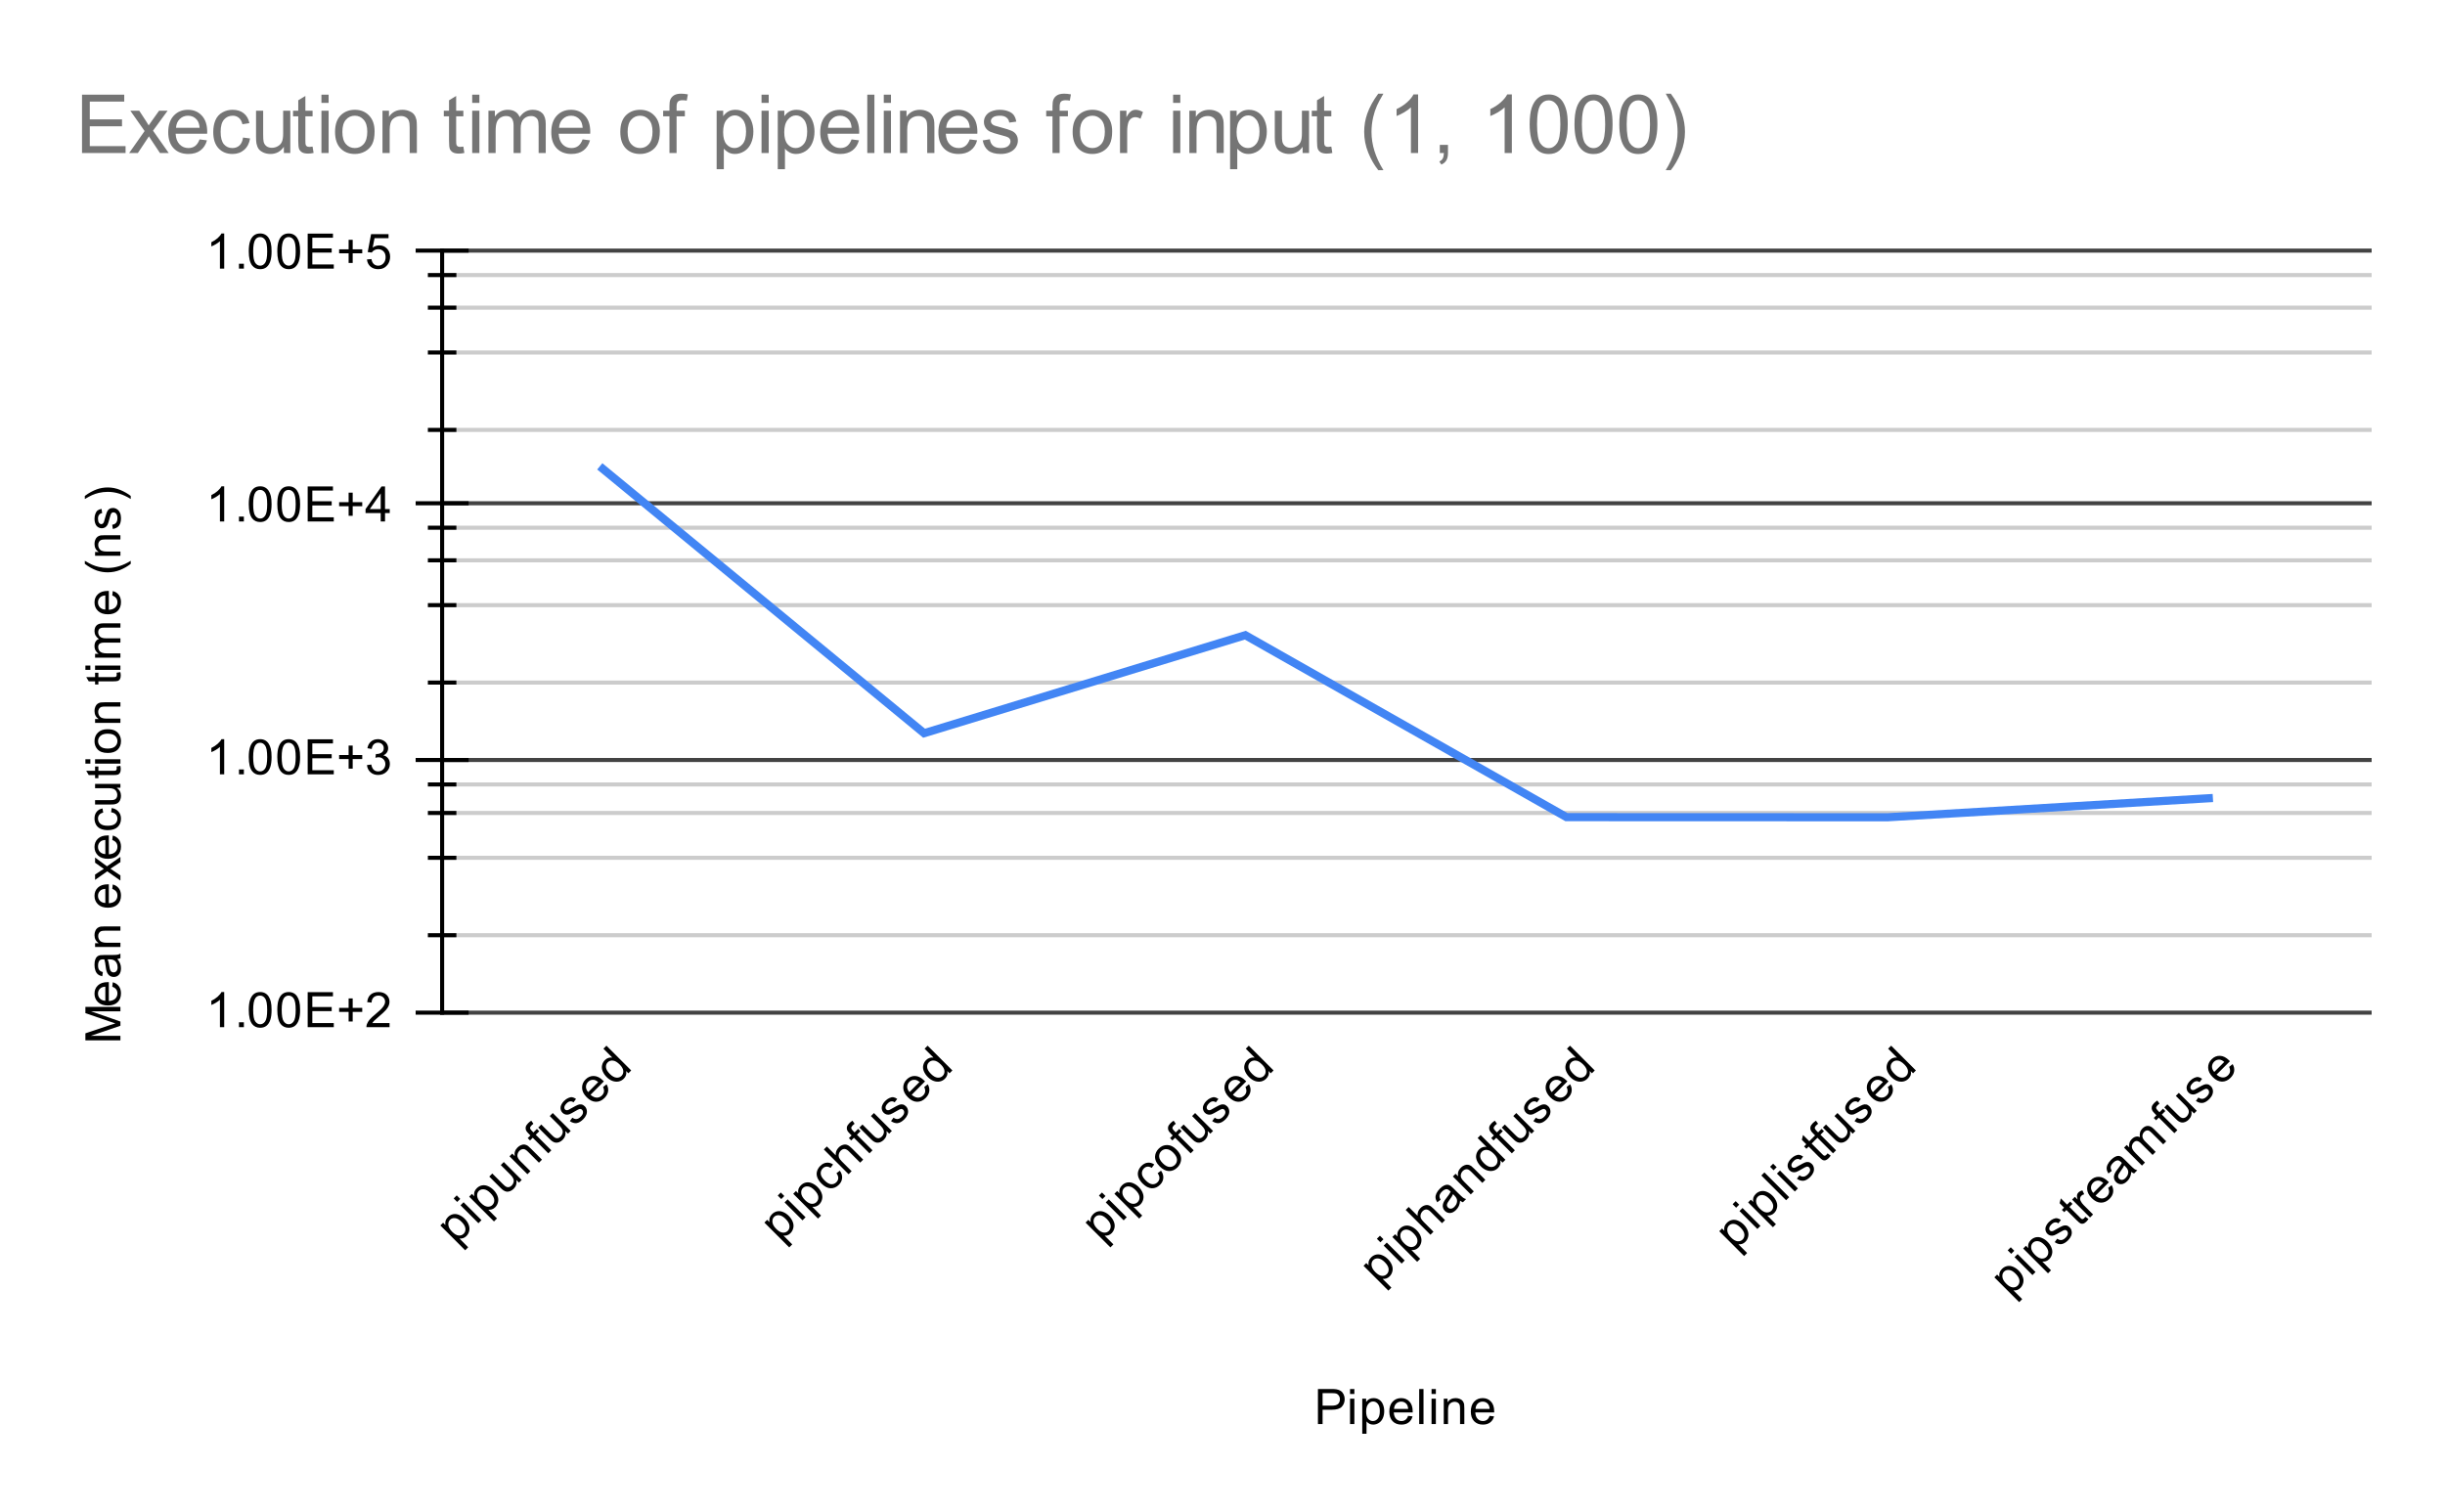 <svg version="1.1" viewBox="0.0 0.0 600.0 371.0" fill="none" stroke="none" stroke-linecap="square" stroke-miterlimit="10" width="600" height="371" xmlns:xlink="http://www.w3.org/1999/xlink" xmlns="http://www.w3.org/2000/svg"><path fill="#ffffff" d="M0 0L600.0 0L600.0 371.0L0 371.0L0 0Z" fill-rule="nonzero"/><path stroke="#434343" stroke-width="1.0" stroke-linecap="butt" d="M108.5 248.5L581.5 248.5" fill-rule="nonzero"/><path stroke="#434343" stroke-width="1.0" stroke-linecap="butt" d="M108.5 186.5L581.5 186.5" fill-rule="nonzero"/><path stroke="#434343" stroke-width="1.0" stroke-linecap="butt" d="M108.5 123.5L581.5 123.5" fill-rule="nonzero"/><path stroke="#434343" stroke-width="1.0" stroke-linecap="butt" d="M108.5 61.5L581.5 61.5" fill-rule="nonzero"/><path stroke="#cccccc" stroke-width="1.0" stroke-linecap="butt" d="M108.5 192.5L581.5 192.5" fill-rule="nonzero"/><path stroke="#cccccc" stroke-width="1.0" stroke-linecap="butt" d="M108.5 199.5L581.5 199.5" fill-rule="nonzero"/><path stroke="#cccccc" stroke-width="1.0" stroke-linecap="butt" d="M108.5 210.5L581.5 210.5" fill-rule="nonzero"/><path stroke="#cccccc" stroke-width="1.0" stroke-linecap="butt" d="M108.5 229.5L581.5 229.5" fill-rule="nonzero"/><path stroke="#cccccc" stroke-width="1.0" stroke-linecap="butt" d="M108.5 129.5L581.5 129.5" fill-rule="nonzero"/><path stroke="#cccccc" stroke-width="1.0" stroke-linecap="butt" d="M108.5 137.5L581.5 137.5" fill-rule="nonzero"/><path stroke="#cccccc" stroke-width="1.0" stroke-linecap="butt" d="M108.5 148.5L581.5 148.5" fill-rule="nonzero"/><path stroke="#cccccc" stroke-width="1.0" stroke-linecap="butt" d="M108.5 167.5L581.5 167.5" fill-rule="nonzero"/><path stroke="#cccccc" stroke-width="1.0" stroke-linecap="butt" d="M108.5 67.5L581.5 67.5" fill-rule="nonzero"/><path stroke="#cccccc" stroke-width="1.0" stroke-linecap="butt" d="M108.5 75.5L581.5 75.5" fill-rule="nonzero"/><path stroke="#cccccc" stroke-width="1.0" stroke-linecap="butt" d="M108.5 86.5L581.5 86.5" fill-rule="nonzero"/><path stroke="#cccccc" stroke-width="1.0" stroke-linecap="butt" d="M108.5 105.5L581.5 105.5" fill-rule="nonzero"/><path stroke="#000000" stroke-width="1.0" stroke-linecap="butt" d="M108.5 248.5L108.5 61.5" fill-rule="nonzero"/><clipPath id="id_0"><path d="M108.55 61.917L581.45 61.917L581.45 248.067L108.55 248.067L108.55 61.917Z" clip-rule="nonzero"/></clipPath><path stroke="#4285f4" stroke-width="2.0" stroke-linecap="butt" clip-path="url(#id_0)" d="M147.958 115.076L226.775 179.928L305.592 155.873L384.408 200.524L463.225 200.553L542.042 195.887" fill-rule="nonzero"/><path fill="#000000" fill-opacity="0.0" clip-path="url(#id_0)" d="M150.958 115.076C150.958 116.733 149.615 118.076 147.958 118.076C146.301 118.076 144.958 116.733 144.958 115.076C144.958 113.419 146.301 112.076 147.958 112.076C149.615 112.076 150.958 113.419 150.958 115.076Z" fill-rule="nonzero"/><path fill="#000000" fill-opacity="0.0" clip-path="url(#id_0)" d="M229.775 179.928C229.775 181.585 228.432 182.928 226.775 182.928C225.118 182.928 223.775 181.585 223.775 179.928C223.775 178.271 225.118 176.928 226.775 176.928C228.432 176.928 229.775 178.271 229.775 179.928Z" fill-rule="nonzero"/><path fill="#000000" fill-opacity="0.0" clip-path="url(#id_0)" d="M308.592 155.873C308.592 157.53 307.249 158.873 305.592 158.873C303.935 158.873 302.592 157.53 302.592 155.873C302.592 154.216 303.935 152.873 305.592 152.873C307.249 152.873 308.592 154.216 308.592 155.873Z" fill-rule="nonzero"/><path fill="#000000" fill-opacity="0.0" clip-path="url(#id_0)" d="M387.408 200.524C387.408 202.181 386.065 203.524 384.408 203.524C382.751 203.524 381.408 202.181 381.408 200.524C381.408 198.867 382.751 197.524 384.408 197.524C386.065 197.524 387.408 198.867 387.408 200.524Z" fill-rule="nonzero"/><path fill="#000000" fill-opacity="0.0" clip-path="url(#id_0)" d="M466.225 200.553C466.225 202.21 464.882 203.553 463.225 203.553C461.568 203.553 460.225 202.21 460.225 200.553C460.225 198.896 461.568 197.553 463.225 197.553C464.882 197.553 466.225 198.896 466.225 200.553Z" fill-rule="nonzero"/><path fill="#000000" fill-opacity="0.0" clip-path="url(#id_0)" d="M545.042 195.887C545.042 197.544 543.699 198.887 542.042 198.887C540.385 198.887 539.042 197.544 539.042 195.887C539.042 194.23 540.385 192.887 542.042 192.887C543.699 192.887 545.042 194.23 545.042 195.887Z" fill-rule="nonzero"/><path stroke="#000000" stroke-width="1.0" stroke-linecap="butt" d="M105.5 192.5L111.5 192.5" fill-rule="nonzero"/><path stroke="#000000" stroke-width="1.0" stroke-linecap="butt" d="M105.5 199.5L111.5 199.5" fill-rule="nonzero"/><path stroke="#000000" stroke-width="1.0" stroke-linecap="butt" d="M105.5 210.5L111.5 210.5" fill-rule="nonzero"/><path stroke="#000000" stroke-width="1.0" stroke-linecap="butt" d="M105.5 229.5L111.5 229.5" fill-rule="nonzero"/><path stroke="#000000" stroke-width="1.0" stroke-linecap="butt" d="M105.5 129.5L111.5 129.5" fill-rule="nonzero"/><path stroke="#000000" stroke-width="1.0" stroke-linecap="butt" d="M105.5 137.5L111.5 137.5" fill-rule="nonzero"/><path stroke="#000000" stroke-width="1.0" stroke-linecap="butt" d="M105.5 148.5L111.5 148.5" fill-rule="nonzero"/><path stroke="#000000" stroke-width="1.0" stroke-linecap="butt" d="M105.5 167.5L111.5 167.5" fill-rule="nonzero"/><path stroke="#000000" stroke-width="1.0" stroke-linecap="butt" d="M105.5 67.5L111.5 67.5" fill-rule="nonzero"/><path stroke="#000000" stroke-width="1.0" stroke-linecap="butt" d="M105.5 75.5L111.5 75.5" fill-rule="nonzero"/><path stroke="#000000" stroke-width="1.0" stroke-linecap="butt" d="M105.5 86.5L111.5 86.5" fill-rule="nonzero"/><path stroke="#000000" stroke-width="1.0" stroke-linecap="butt" d="M105.5 105.5L111.5 105.5" fill-rule="nonzero"/><path stroke="#000000" stroke-width="1.0" stroke-linecap="butt" d="M102.5 248.5L114.5 248.5" fill-rule="nonzero"/><path stroke="#000000" stroke-width="1.0" stroke-linecap="butt" d="M102.5 186.5L114.5 186.5" fill-rule="nonzero"/><path stroke="#000000" stroke-width="1.0" stroke-linecap="butt" d="M102.5 123.5L114.5 123.5" fill-rule="nonzero"/><path stroke="#000000" stroke-width="1.0" stroke-linecap="butt" d="M102.5 61.5L114.5 61.5" fill-rule="nonzero"/><path fill="#000000" d="M323.422 349.45L323.422 340.856L326.672 340.856Q327.516 340.856 327.969 340.934Q328.609 341.044 329.031 341.341Q329.469 341.637 329.719 342.169Q329.984 342.7 329.984 343.341Q329.984 344.434 329.281 345.2Q328.594 345.95 326.766 345.95L324.562 345.95L324.562 349.45L323.422 349.45ZM324.562 344.95L326.781 344.95Q327.891 344.95 328.344 344.544Q328.812 344.122 328.812 343.372Q328.812 342.841 328.531 342.466Q328.266 342.075 327.828 341.95Q327.531 341.872 326.766 341.872L324.562 341.872L324.562 344.95ZM331.297 342.075L331.297 340.856L332.359 340.856L332.359 342.075L331.297 342.075ZM331.297 349.45L331.297 343.231L332.359 343.231L332.359 349.45L331.297 349.45ZM334.297 351.841L334.297 343.231L335.25 343.231L335.25 344.028Q335.594 343.559 336.016 343.325Q336.453 343.091 337.062 343.091Q337.859 343.091 338.469 343.497Q339.078 343.903 339.375 344.653Q339.688 345.403 339.688 346.294Q339.688 347.247 339.344 348.012Q339.016 348.778 338.359 349.184Q337.703 349.591 336.984 349.591Q336.453 349.591 336.031 349.372Q335.609 349.137 335.344 348.809L335.344 351.841L334.297 351.841ZM335.25 346.372Q335.25 347.575 335.734 348.153Q336.219 348.716 336.906 348.716Q337.609 348.716 338.109 348.122Q338.609 347.528 338.609 346.278Q338.609 345.091 338.125 344.512Q337.641 343.919 336.953 343.919Q336.281 343.919 335.766 344.544Q335.25 345.169 335.25 346.372ZM345.547 347.45L346.641 347.575Q346.391 348.528 345.688 349.059Q344.984 349.591 343.906 349.591Q342.547 349.591 341.734 348.747Q340.938 347.903 340.938 346.387Q340.938 344.825 341.75 343.966Q342.562 343.091 343.844 343.091Q345.094 343.091 345.875 343.934Q346.672 344.778 346.672 346.325Q346.672 346.419 346.672 346.606L342.031 346.606Q342.094 347.637 342.609 348.184Q343.125 348.716 343.906 348.716Q344.484 348.716 344.891 348.419Q345.312 348.106 345.547 347.45ZM342.094 345.747L345.562 345.747Q345.5 344.95 345.172 344.559Q344.656 343.95 343.859 343.95Q343.125 343.95 342.625 344.434Q342.141 344.919 342.094 345.747ZM348.266 349.45L348.266 340.856L349.328 340.856L349.328 349.45L348.266 349.45ZM351.297 342.075L351.297 340.856L352.359 340.856L352.359 342.075L351.297 342.075ZM351.297 349.45L351.297 343.231L352.359 343.231L352.359 349.45L351.297 349.45ZM354.297 349.45L354.297 343.231L355.234 343.231L355.234 344.106Q355.922 343.091 357.219 343.091Q357.781 343.091 358.25 343.294Q358.734 343.497 358.969 343.825Q359.203 344.153 359.297 344.591Q359.344 344.887 359.344 345.622L359.344 349.45L358.297 349.45L358.297 345.669Q358.297 345.012 358.172 344.7Q358.047 344.387 357.734 344.2Q357.422 343.997 357.0 343.997Q356.328 343.997 355.828 344.434Q355.344 344.856 355.344 346.044L355.344 349.45L354.297 349.45ZM365.547 347.45L366.641 347.575Q366.391 348.528 365.688 349.059Q364.984 349.591 363.906 349.591Q362.547 349.591 361.734 348.747Q360.938 347.903 360.938 346.387Q360.938 344.825 361.75 343.966Q362.562 343.091 363.844 343.091Q365.094 343.091 365.875 343.934Q366.672 344.778 366.672 346.325Q366.672 346.419 366.672 346.606L362.031 346.606Q362.094 347.637 362.609 348.184Q363.125 348.716 363.906 348.716Q364.484 348.716 364.891 348.419Q365.312 348.106 365.547 347.45ZM362.094 345.747L365.562 345.747Q365.5 344.95 365.172 344.559Q364.656 343.95 363.859 343.95Q363.125 343.95 362.625 344.434Q362.141 344.919 362.094 345.747Z" fill-rule="nonzero"/><path fill="#000000" d="M29.55 255.293L20.956 255.293L20.956 253.574L27.034 251.543Q27.894 251.261 28.316 251.136Q27.847 250.996 26.941 250.683L20.956 248.621L20.956 247.09L29.55 247.09L29.55 248.183L22.363 248.183L29.55 250.683L29.55 251.715L22.238 254.199L29.55 254.199L29.55 255.293ZM27.55 242.136L27.675 241.043Q28.628 241.293 29.159 241.996Q29.691 242.699 29.691 243.777Q29.691 245.136 28.847 245.949Q28.003 246.746 26.488 246.746Q24.925 246.746 24.066 245.933Q23.191 245.121 23.191 243.84Q23.191 242.59 24.034 241.808Q24.878 241.011 26.425 241.011Q26.519 241.011 26.706 241.011L26.706 245.652Q27.738 245.59 28.284 245.074Q28.816 244.558 28.816 243.777Q28.816 243.199 28.519 242.793Q28.206 242.371 27.55 242.136ZM25.847 245.59L25.847 242.121Q25.05 242.183 24.659 242.511Q24.05 243.027 24.05 243.824Q24.05 244.558 24.534 245.058Q25.019 245.543 25.847 245.59ZM28.784 235.324Q29.284 235.918 29.488 236.465Q29.691 236.996 29.691 237.621Q29.691 238.652 29.191 239.199Q28.691 239.746 27.909 239.746Q27.456 239.746 27.081 239.543Q26.691 239.34 26.472 238.996Q26.238 238.652 26.128 238.23Q26.034 237.933 25.956 237.293Q25.816 236.027 25.597 235.418Q25.378 235.418 25.331 235.418Q24.675 235.418 24.409 235.715Q24.066 236.121 24.066 236.918Q24.066 237.652 24.331 238.011Q24.581 238.371 25.238 238.543L25.097 239.574Q24.441 239.433 24.034 239.105Q23.628 238.777 23.409 238.168Q23.191 237.558 23.191 236.761Q23.191 235.965 23.378 235.465Q23.566 234.965 23.847 234.73Q24.128 234.496 24.566 234.402Q24.831 234.355 25.534 234.355L26.941 234.355Q28.409 234.355 28.8 234.293Q29.191 234.215 29.55 234.011L29.55 235.121Q29.222 235.277 28.784 235.324ZM26.425 235.418Q26.659 235.996 26.831 237.136Q26.925 237.793 27.05 238.058Q27.159 238.324 27.378 238.48Q27.597 238.621 27.878 238.621Q28.3 238.621 28.581 238.308Q28.863 237.98 28.863 237.371Q28.863 236.761 28.597 236.293Q28.331 235.808 27.863 235.59Q27.503 235.418 26.816 235.418L26.425 235.418ZM29.55 232.386L23.331 232.386L23.331 231.449L24.206 231.449Q23.191 230.761 23.191 229.465Q23.191 228.902 23.394 228.433Q23.597 227.949 23.925 227.715Q24.253 227.48 24.691 227.386Q24.988 227.34 25.722 227.34L29.55 227.34L29.55 228.386L25.769 228.386Q25.113 228.386 24.8 228.511Q24.488 228.636 24.3 228.949Q24.097 229.261 24.097 229.683Q24.097 230.355 24.534 230.855Q24.956 231.34 26.144 231.34L29.55 231.34L29.55 232.386ZM27.55 218.136L27.675 217.043Q28.628 217.293 29.159 217.996Q29.691 218.699 29.691 219.777Q29.691 221.136 28.847 221.949Q28.003 222.746 26.488 222.746Q24.925 222.746 24.066 221.933Q23.191 221.121 23.191 219.84Q23.191 218.59 24.034 217.808Q24.878 217.011 26.425 217.011Q26.519 217.011 26.706 217.011L26.706 221.652Q27.738 221.59 28.284 221.074Q28.816 220.558 28.816 219.777Q28.816 219.199 28.519 218.793Q28.206 218.371 27.55 218.136ZM25.847 221.59L25.847 218.121Q25.05 218.183 24.659 218.511Q24.05 219.027 24.05 219.824Q24.05 220.558 24.534 221.058Q25.019 221.543 25.847 221.59ZM29.55 216.09L26.316 213.824L23.331 215.918L23.331 214.605L24.784 213.652Q25.206 213.386 25.488 213.215Q25.097 212.965 24.8 212.746L23.331 211.699L23.331 210.433L26.253 212.59L29.55 210.277L29.55 211.558L27.613 212.84L27.097 213.183L29.55 214.824L29.55 216.09ZM27.55 206.136L27.675 205.043Q28.628 205.293 29.159 205.996Q29.691 206.699 29.691 207.777Q29.691 209.136 28.847 209.949Q28.003 210.746 26.488 210.746Q24.925 210.746 24.066 209.933Q23.191 209.121 23.191 207.84Q23.191 206.59 24.034 205.808Q24.878 205.011 26.425 205.011Q26.519 205.011 26.706 205.011L26.706 209.652Q27.738 209.59 28.284 209.074Q28.816 208.558 28.816 207.777Q28.816 207.199 28.519 206.793Q28.206 206.371 27.55 206.136ZM25.847 209.59L25.847 206.121Q25.05 206.183 24.659 206.511Q24.05 207.027 24.05 207.824Q24.05 208.558 24.534 209.058Q25.019 209.543 25.847 209.59ZM27.269 199.324L27.409 198.293Q28.472 198.465 29.081 199.168Q29.691 199.871 29.691 200.886Q29.691 202.168 28.863 202.949Q28.019 203.715 26.456 203.715Q25.456 203.715 24.706 203.386Q23.941 203.043 23.566 202.371Q23.191 201.683 23.191 200.871Q23.191 199.871 23.706 199.23Q24.206 198.574 25.159 198.386L25.316 199.418Q24.691 199.558 24.378 199.933Q24.05 200.308 24.05 200.84Q24.05 201.636 24.628 202.136Q25.191 202.636 26.425 202.636Q27.691 202.636 28.253 202.152Q28.816 201.668 28.816 200.902Q28.816 200.277 28.441 199.871Q28.066 199.449 27.269 199.324ZM29.55 193.308L28.628 193.308Q29.691 194.043 29.691 195.293Q29.691 195.84 29.488 196.324Q29.269 196.793 28.956 197.027Q28.628 197.261 28.159 197.355Q27.863 197.418 27.175 197.418L23.331 197.418L23.331 196.355L26.784 196.355Q27.597 196.355 27.894 196.293Q28.3 196.199 28.55 195.886Q28.784 195.558 28.784 195.074Q28.784 194.605 28.55 194.199Q28.3 193.777 27.878 193.605Q27.456 193.418 26.659 193.418L23.331 193.418L23.331 192.371L29.55 192.371L29.55 193.308ZM28.613 188.09L29.534 187.933Q29.628 188.386 29.628 188.73Q29.628 189.308 29.456 189.621Q29.269 189.933 28.972 190.074Q28.675 190.199 27.722 190.199L24.144 190.199L24.144 190.965L23.331 190.965L23.331 190.199L21.784 190.199L21.159 189.152L23.331 189.152L23.331 188.09L24.144 188.09L24.144 189.152L27.784 189.152Q28.238 189.152 28.363 189.105Q28.488 189.043 28.566 188.918Q28.644 188.793 28.644 188.558Q28.644 188.371 28.613 188.09ZM22.175 187.386L20.956 187.386L20.956 186.324L22.175 186.324L22.175 187.386ZM29.55 187.386L23.331 187.386L23.331 186.324L29.55 186.324L29.55 187.386ZM26.441 184.777Q24.706 184.777 23.878 183.824Q23.191 183.027 23.191 181.871Q23.191 180.59 24.034 179.777Q24.863 178.949 26.347 178.949Q27.55 178.949 28.238 179.308Q28.925 179.668 29.316 180.371Q29.691 181.058 29.691 181.871Q29.691 183.168 28.863 183.98Q28.019 184.777 26.441 184.777ZM26.441 183.699Q27.628 183.699 28.222 183.183Q28.816 182.652 28.816 181.871Q28.816 181.074 28.222 180.558Q27.628 180.043 26.409 180.043Q25.253 180.043 24.659 180.574Q24.066 181.09 24.066 181.871Q24.066 182.652 24.659 183.183Q25.238 183.699 26.441 183.699ZM29.55 177.386L23.331 177.386L23.331 176.449L24.206 176.449Q23.191 175.761 23.191 174.465Q23.191 173.902 23.394 173.433Q23.597 172.949 23.925 172.715Q24.253 172.48 24.691 172.386Q24.988 172.34 25.722 172.34L29.55 172.34L29.55 173.386L25.769 173.386Q25.113 173.386 24.8 173.511Q24.488 173.636 24.3 173.949Q24.097 174.261 24.097 174.683Q24.097 175.355 24.534 175.855Q24.956 176.34 26.144 176.34L29.55 176.34L29.55 177.386ZM28.613 165.09L29.534 164.933Q29.628 165.386 29.628 165.73Q29.628 166.308 29.456 166.621Q29.269 166.933 28.972 167.074Q28.675 167.199 27.722 167.199L24.144 167.199L24.144 167.965L23.331 167.965L23.331 167.199L21.784 167.199L21.159 166.152L23.331 166.152L23.331 165.09L24.144 165.09L24.144 166.152L27.784 166.152Q28.238 166.152 28.363 166.105Q28.488 166.043 28.566 165.918Q28.644 165.793 28.644 165.558Q28.644 165.371 28.613 165.09ZM22.175 164.386L20.956 164.386L20.956 163.324L22.175 163.324L22.175 164.386ZM29.55 164.386L23.331 164.386L23.331 163.324L29.55 163.324L29.55 164.386ZM29.55 161.386L23.331 161.386L23.331 160.449L24.206 160.449Q23.738 160.152 23.472 159.668Q23.191 159.183 23.191 158.558Q23.191 157.871 23.472 157.433Q23.753 156.98 24.269 156.808Q23.191 156.058 23.191 154.886Q23.191 153.949 23.706 153.465Q24.206 152.965 25.284 152.965L29.55 152.965L29.55 154.011L25.628 154.011Q25.003 154.011 24.722 154.121Q24.441 154.215 24.269 154.48Q24.097 154.746 24.097 155.121Q24.097 155.777 24.534 156.215Q24.972 156.636 25.941 156.636L29.55 156.636L29.55 157.699L25.503 157.699Q24.8 157.699 24.456 157.965Q24.097 158.215 24.097 158.793Q24.097 159.246 24.331 159.621Q24.566 159.996 25.019 160.168Q25.472 160.34 26.316 160.34L29.55 160.34L29.55 161.386ZM27.55 146.136L27.675 145.043Q28.628 145.293 29.159 145.996Q29.691 146.699 29.691 147.777Q29.691 149.136 28.847 149.949Q28.003 150.746 26.488 150.746Q24.925 150.746 24.066 149.933Q23.191 149.121 23.191 147.84Q23.191 146.59 24.034 145.808Q24.878 145.011 26.425 145.011Q26.519 145.011 26.706 145.011L26.706 149.652Q27.738 149.59 28.284 149.074Q28.816 148.558 28.816 147.777Q28.816 147.199 28.519 146.793Q28.206 146.371 27.55 146.136ZM25.847 149.59L25.847 146.121Q25.05 146.183 24.659 146.511Q24.05 147.027 24.05 147.824Q24.05 148.558 24.534 149.058Q25.019 149.543 25.847 149.59ZM32.081 138.371Q30.972 139.246 29.503 139.855Q28.019 140.449 26.441 140.449Q25.05 140.449 23.769 140.011Q22.284 139.48 20.816 138.371L20.816 137.621Q22.034 138.324 22.55 138.558Q23.363 138.918 24.238 139.121Q25.331 139.371 26.441 139.371Q29.269 139.371 32.081 137.621L32.081 138.371ZM29.55 136.386L23.331 136.386L23.331 135.449L24.206 135.449Q23.191 134.761 23.191 133.465Q23.191 132.902 23.394 132.433Q23.597 131.949 23.925 131.715Q24.253 131.48 24.691 131.386Q24.988 131.34 25.722 131.34L29.55 131.34L29.55 132.386L25.769 132.386Q25.113 132.386 24.8 132.511Q24.488 132.636 24.3 132.949Q24.097 133.261 24.097 133.683Q24.097 134.355 24.534 134.855Q24.956 135.34 26.144 135.34L29.55 135.34L29.55 136.386ZM27.691 129.808L27.534 128.777Q28.159 128.683 28.488 128.293Q28.816 127.886 28.816 127.152Q28.816 126.433 28.534 126.09Q28.238 125.73 27.831 125.73Q27.472 125.73 27.269 126.043Q27.128 126.261 26.909 127.121Q26.613 128.277 26.409 128.73Q26.191 129.168 25.816 129.402Q25.441 129.636 24.972 129.636Q24.566 129.636 24.206 129.449Q23.847 129.261 23.613 128.933Q23.441 128.683 23.316 128.261Q23.191 127.84 23.191 127.34Q23.191 126.621 23.409 126.074Q23.613 125.511 23.972 125.246Q24.331 124.98 24.925 124.886L25.066 125.918Q24.597 125.98 24.331 126.324Q24.05 126.652 24.05 127.277Q24.05 127.996 24.3 128.308Q24.534 128.621 24.863 128.621Q25.066 128.621 25.222 128.496Q25.394 128.355 25.503 128.09Q25.566 127.933 25.769 127.152Q26.081 126.027 26.269 125.59Q26.456 125.152 26.816 124.902Q27.175 124.652 27.722 124.652Q28.253 124.652 28.722 124.965Q29.175 125.261 29.441 125.84Q29.691 126.418 29.691 127.152Q29.691 128.371 29.191 129.011Q28.675 129.636 27.691 129.808ZM32.081 121.699L32.081 122.449Q29.269 120.699 26.441 120.699Q25.347 120.699 24.253 120.949Q23.378 121.152 22.566 121.511Q22.05 121.746 20.816 122.449L20.816 121.699Q22.284 120.605 23.769 120.074Q25.05 119.621 26.441 119.621Q28.019 119.621 29.503 120.23Q30.972 120.84 32.081 121.699Z" fill-rule="nonzero"/><path fill="#000000" d="M55.019 252.067L53.972 252.067L53.972 245.348Q53.581 245.707 52.956 246.082Q52.347 246.442 51.862 246.614L51.862 245.598Q52.737 245.176 53.394 244.598Q54.066 244.004 54.347 243.442L55.019 243.442L55.019 252.067ZM58.644 252.067L58.644 250.864L59.847 250.864L59.847 252.067L58.644 252.067ZM61.05 247.832Q61.05 246.301 61.362 245.379Q61.675 244.442 62.284 243.942Q62.909 243.442 63.847 243.442Q64.534 243.442 65.05 243.723Q65.581 244.004 65.925 244.535Q66.269 245.051 66.456 245.801Q66.644 246.551 66.644 247.832Q66.644 249.348 66.331 250.27Q66.034 251.192 65.409 251.707Q64.8 252.207 63.847 252.207Q62.612 252.207 61.894 251.317Q61.05 250.254 61.05 247.832ZM62.128 247.832Q62.128 249.942 62.628 250.645Q63.128 251.348 63.847 251.348Q64.581 251.348 65.066 250.645Q65.566 249.942 65.566 247.832Q65.566 245.707 65.066 245.02Q64.581 244.317 63.831 244.317Q63.112 244.317 62.675 244.926Q62.128 245.707 62.128 247.832ZM68.05 247.832Q68.05 246.301 68.362 245.379Q68.675 244.442 69.284 243.942Q69.909 243.442 70.847 243.442Q71.534 243.442 72.05 243.723Q72.581 244.004 72.925 244.535Q73.269 245.051 73.456 245.801Q73.644 246.551 73.644 247.832Q73.644 249.348 73.331 250.27Q73.034 251.192 72.409 251.707Q71.8 252.207 70.847 252.207Q69.612 252.207 68.894 251.317Q68.05 250.254 68.05 247.832ZM69.128 247.832Q69.128 249.942 69.628 250.645Q70.128 251.348 70.847 251.348Q71.581 251.348 72.066 250.645Q72.566 249.942 72.566 247.832Q72.566 245.707 72.066 245.02Q71.581 244.317 70.831 244.317Q70.112 244.317 69.675 244.926Q69.128 245.707 69.128 247.832ZM75.503 252.067L75.503 243.473L81.706 243.473L81.706 244.489L76.644 244.489L76.644 247.114L81.394 247.114L81.394 248.129L76.644 248.129L76.644 251.051L81.909 251.051L81.909 252.067L75.503 252.067ZM85.55 250.676L85.55 248.317L83.222 248.317L83.222 247.332L85.55 247.332L85.55 245.004L86.55 245.004L86.55 247.332L88.894 247.332L88.894 248.317L86.55 248.317L86.55 250.676L85.55 250.676ZM95.597 251.051L95.597 252.067L89.909 252.067Q89.909 251.692 90.034 251.332Q90.253 250.754 90.722 250.192Q91.206 249.629 92.112 248.895Q93.519 247.739 94.003 247.067Q94.503 246.395 94.503 245.801Q94.503 245.176 94.05 244.754Q93.597 244.317 92.878 244.317Q92.112 244.317 91.659 244.77Q91.206 245.223 91.191 246.035L90.112 245.926Q90.222 244.707 90.941 244.082Q91.675 243.442 92.909 243.442Q94.144 243.442 94.862 244.129Q95.581 244.817 95.581 245.832Q95.581 246.348 95.362 246.848Q95.159 247.332 94.659 247.895Q94.175 248.442 93.05 249.395Q92.097 250.192 91.816 250.489Q91.55 250.77 91.378 251.051L95.597 251.051Z" fill-rule="nonzero"/><path fill="#000000" d="M55.019 190.017L53.972 190.017L53.972 183.298Q53.581 183.657 52.956 184.032Q52.347 184.392 51.862 184.564L51.862 183.548Q52.737 183.126 53.394 182.548Q54.066 181.954 54.347 181.392L55.019 181.392L55.019 190.017ZM58.644 190.017L58.644 188.814L59.847 188.814L59.847 190.017L58.644 190.017ZM61.05 185.782Q61.05 184.251 61.362 183.329Q61.675 182.392 62.284 181.892Q62.909 181.392 63.847 181.392Q64.534 181.392 65.05 181.673Q65.581 181.954 65.925 182.485Q66.269 183.001 66.456 183.751Q66.644 184.501 66.644 185.782Q66.644 187.298 66.331 188.22Q66.034 189.142 65.409 189.657Q64.8 190.157 63.847 190.157Q62.612 190.157 61.894 189.267Q61.05 188.204 61.05 185.782ZM62.128 185.782Q62.128 187.892 62.628 188.595Q63.128 189.298 63.847 189.298Q64.581 189.298 65.066 188.595Q65.566 187.892 65.566 185.782Q65.566 183.657 65.066 182.97Q64.581 182.267 63.831 182.267Q63.112 182.267 62.675 182.876Q62.128 183.657 62.128 185.782ZM68.05 185.782Q68.05 184.251 68.362 183.329Q68.675 182.392 69.284 181.892Q69.909 181.392 70.847 181.392Q71.534 181.392 72.05 181.673Q72.581 181.954 72.925 182.485Q73.269 183.001 73.456 183.751Q73.644 184.501 73.644 185.782Q73.644 187.298 73.331 188.22Q73.034 189.142 72.409 189.657Q71.8 190.157 70.847 190.157Q69.612 190.157 68.894 189.267Q68.05 188.204 68.05 185.782ZM69.128 185.782Q69.128 187.892 69.628 188.595Q70.128 189.298 70.847 189.298Q71.581 189.298 72.066 188.595Q72.566 187.892 72.566 185.782Q72.566 183.657 72.066 182.97Q71.581 182.267 70.831 182.267Q70.112 182.267 69.675 182.876Q69.128 183.657 69.128 185.782ZM75.503 190.017L75.503 181.423L81.706 181.423L81.706 182.439L76.644 182.439L76.644 185.064L81.394 185.064L81.394 186.079L76.644 186.079L76.644 189.001L81.909 189.001L81.909 190.017L75.503 190.017ZM85.55 188.626L85.55 186.267L83.222 186.267L83.222 185.282L85.55 185.282L85.55 182.954L86.55 182.954L86.55 185.282L88.894 185.282L88.894 186.267L86.55 186.267L86.55 188.626L85.55 188.626ZM90.05 187.751L91.112 187.61Q91.284 188.501 91.722 188.907Q92.159 189.298 92.784 189.298Q93.534 189.298 94.05 188.782Q94.566 188.267 94.566 187.501Q94.566 186.782 94.081 186.314Q93.612 185.829 92.878 185.829Q92.581 185.829 92.128 185.954L92.253 185.017Q92.362 185.032 92.425 185.032Q93.097 185.032 93.628 184.689Q94.175 184.329 94.175 183.595Q94.175 183.017 93.784 182.642Q93.394 182.251 92.769 182.251Q92.159 182.251 91.737 182.642Q91.331 183.032 91.222 183.798L90.159 183.61Q90.347 182.564 91.034 181.985Q91.722 181.392 92.737 181.392Q93.441 181.392 94.034 181.704Q94.628 182.001 94.941 182.517Q95.253 183.032 95.253 183.626Q95.253 184.173 94.956 184.642Q94.659 185.095 94.081 185.36Q94.831 185.532 95.253 186.095Q95.675 186.642 95.675 187.485Q95.675 188.61 94.847 189.392Q94.034 190.173 92.784 190.173Q91.659 190.173 90.909 189.501Q90.159 188.814 90.05 187.751Z" fill-rule="nonzero"/><path fill="#000000" d="M55.019 127.967L53.972 127.967L53.972 121.248Q53.581 121.607 52.956 121.982Q52.347 122.342 51.862 122.514L51.862 121.498Q52.737 121.076 53.394 120.498Q54.066 119.904 54.347 119.342L55.019 119.342L55.019 127.967ZM58.644 127.967L58.644 126.764L59.847 126.764L59.847 127.967L58.644 127.967ZM61.05 123.732Q61.05 122.201 61.362 121.279Q61.675 120.342 62.284 119.842Q62.909 119.342 63.847 119.342Q64.534 119.342 65.05 119.623Q65.581 119.904 65.925 120.435Q66.269 120.951 66.456 121.701Q66.644 122.451 66.644 123.732Q66.644 125.248 66.331 126.17Q66.034 127.092 65.409 127.607Q64.8 128.107 63.847 128.107Q62.612 128.107 61.894 127.217Q61.05 126.154 61.05 123.732ZM62.128 123.732Q62.128 125.842 62.628 126.545Q63.128 127.248 63.847 127.248Q64.581 127.248 65.066 126.545Q65.566 125.842 65.566 123.732Q65.566 121.607 65.066 120.92Q64.581 120.217 63.831 120.217Q63.112 120.217 62.675 120.826Q62.128 121.607 62.128 123.732ZM68.05 123.732Q68.05 122.201 68.362 121.279Q68.675 120.342 69.284 119.842Q69.909 119.342 70.847 119.342Q71.534 119.342 72.05 119.623Q72.581 119.904 72.925 120.435Q73.269 120.951 73.456 121.701Q73.644 122.451 73.644 123.732Q73.644 125.248 73.331 126.17Q73.034 127.092 72.409 127.607Q71.8 128.107 70.847 128.107Q69.612 128.107 68.894 127.217Q68.05 126.154 68.05 123.732ZM69.128 123.732Q69.128 125.842 69.628 126.545Q70.128 127.248 70.847 127.248Q71.581 127.248 72.066 126.545Q72.566 125.842 72.566 123.732Q72.566 121.607 72.066 120.92Q71.581 120.217 70.831 120.217Q70.112 120.217 69.675 120.826Q69.128 121.607 69.128 123.732ZM75.503 127.967L75.503 119.373L81.706 119.373L81.706 120.389L76.644 120.389L76.644 123.014L81.394 123.014L81.394 124.029L76.644 124.029L76.644 126.951L81.909 126.951L81.909 127.967L75.503 127.967ZM85.55 126.576L85.55 124.217L83.222 124.217L83.222 123.232L85.55 123.232L85.55 120.904L86.55 120.904L86.55 123.232L88.894 123.232L88.894 124.217L86.55 124.217L86.55 126.576L85.55 126.576ZM93.425 127.967L93.425 125.904L89.706 125.904L89.706 124.935L93.628 119.373L94.487 119.373L94.487 124.935L95.644 124.935L95.644 125.904L94.487 125.904L94.487 127.967L93.425 127.967ZM93.425 124.935L93.425 121.076L90.737 124.935L93.425 124.935Z" fill-rule="nonzero"/><path fill="#000000" d="M55.019 65.917L53.972 65.917L53.972 59.198Q53.581 59.557 52.956 59.932Q52.347 60.292 51.862 60.464L51.862 59.448Q52.737 59.026 53.394 58.448Q54.066 57.854 54.347 57.292L55.019 57.292L55.019 65.917ZM58.644 65.917L58.644 64.714L59.847 64.714L59.847 65.917L58.644 65.917ZM61.05 61.682Q61.05 60.151 61.362 59.229Q61.675 58.292 62.284 57.792Q62.909 57.292 63.847 57.292Q64.534 57.292 65.05 57.573Q65.581 57.854 65.925 58.385Q66.269 58.901 66.456 59.651Q66.644 60.401 66.644 61.682Q66.644 63.198 66.331 64.12Q66.034 65.042 65.409 65.557Q64.8 66.057 63.847 66.057Q62.612 66.057 61.894 65.167Q61.05 64.104 61.05 61.682ZM62.128 61.682Q62.128 63.792 62.628 64.495Q63.128 65.198 63.847 65.198Q64.581 65.198 65.066 64.495Q65.566 63.792 65.566 61.682Q65.566 59.557 65.066 58.87Q64.581 58.167 63.831 58.167Q63.112 58.167 62.675 58.776Q62.128 59.557 62.128 61.682ZM68.05 61.682Q68.05 60.151 68.362 59.229Q68.675 58.292 69.284 57.792Q69.909 57.292 70.847 57.292Q71.534 57.292 72.05 57.573Q72.581 57.854 72.925 58.385Q73.269 58.901 73.456 59.651Q73.644 60.401 73.644 61.682Q73.644 63.198 73.331 64.12Q73.034 65.042 72.409 65.557Q71.8 66.057 70.847 66.057Q69.612 66.057 68.894 65.167Q68.05 64.104 68.05 61.682ZM69.128 61.682Q69.128 63.792 69.628 64.495Q70.128 65.198 70.847 65.198Q71.581 65.198 72.066 64.495Q72.566 63.792 72.566 61.682Q72.566 59.557 72.066 58.87Q71.581 58.167 70.831 58.167Q70.112 58.167 69.675 58.776Q69.128 59.557 69.128 61.682ZM75.503 65.917L75.503 57.323L81.706 57.323L81.706 58.339L76.644 58.339L76.644 60.964L81.394 60.964L81.394 61.979L76.644 61.979L76.644 64.901L81.909 64.901L81.909 65.917L75.503 65.917ZM85.55 64.526L85.55 62.167L83.222 62.167L83.222 61.182L85.55 61.182L85.55 58.854L86.55 58.854L86.55 61.182L88.894 61.182L88.894 62.167L86.55 62.167L86.55 64.526L85.55 64.526ZM90.05 63.667L91.159 63.573Q91.284 64.385 91.722 64.792Q92.175 65.198 92.816 65.198Q93.566 65.198 94.097 64.62Q94.628 64.042 94.628 63.104Q94.628 62.198 94.112 61.682Q93.612 61.151 92.784 61.151Q92.284 61.151 91.862 61.385Q91.456 61.62 91.222 61.979L90.237 61.854L91.066 57.448L95.347 57.448L95.347 58.448L91.909 58.448L91.456 60.76Q92.222 60.214 93.066 60.214Q94.191 60.214 94.956 60.995Q95.737 61.776 95.737 63.01Q95.737 64.167 95.066 65.026Q94.237 66.057 92.816 66.057Q91.644 66.057 90.894 65.401Q90.159 64.745 90.05 63.667Z" fill-rule="nonzero"/><path fill="#000000" d="M114.15 306.812L108.062 300.725L108.736 300.051L109.299 300.614Q109.211 300.04 109.344 299.576Q109.487 299.101 109.918 298.67Q110.482 298.106 111.2 297.963Q111.918 297.819 112.658 298.139Q113.41 298.449 114.039 299.078Q114.713 299.752 115.012 300.537Q115.321 301.31 115.144 302.062Q114.967 302.813 114.459 303.321Q114.083 303.697 113.631 303.84Q113.166 303.973 112.747 303.929L114.89 306.072L114.15 306.812ZM110.957 302.271Q111.807 303.122 112.559 303.188Q113.299 303.244 113.785 302.758Q114.282 302.26 114.216 301.487Q114.15 300.714 113.266 299.83Q112.426 298.99 111.675 298.924Q110.913 298.846 110.426 299.333Q109.951 299.808 110.029 300.614Q110.106 301.421 110.957 302.271ZM112.194 294.957L111.332 294.096L112.084 293.344L112.945 294.206L112.194 294.957ZM117.409 300.172L113.012 295.775L113.763 295.024L118.16 299.421L117.409 300.172ZM121.221 299.741L115.133 293.654L115.807 292.98L116.371 293.543Q116.282 292.969 116.415 292.505Q116.558 292.029 116.989 291.599Q117.553 291.035 118.271 290.891Q118.989 290.748 119.729 291.068Q120.481 291.378 121.11 292.007Q121.784 292.681 122.083 293.466Q122.392 294.239 122.215 294.99Q122.038 295.742 121.53 296.25Q121.155 296.626 120.702 296.769Q120.238 296.902 119.818 296.858L121.961 299.001L121.221 299.741ZM118.028 295.2Q118.879 296.051 119.63 296.117Q120.37 296.173 120.856 295.687Q121.353 295.189 121.287 294.416Q121.221 293.643 120.337 292.759Q119.497 291.919 118.746 291.853Q117.984 291.775 117.498 292.261Q117.022 292.737 117.1 293.543Q117.177 294.35 118.028 295.2ZM127.364 290.217L126.712 289.566Q126.944 290.836 126.06 291.72Q125.673 292.107 125.187 292.306Q124.701 292.482 124.314 292.427Q123.917 292.361 123.519 292.096Q123.265 291.93 122.779 291.444L120.061 288.726L120.812 287.975L123.254 290.416Q123.828 290.991 124.082 291.157Q124.436 291.378 124.834 291.333Q125.231 291.267 125.574 290.925Q125.905 290.593 126.027 290.14Q126.149 289.665 125.972 289.245Q125.806 288.814 125.243 288.251L122.889 285.898L123.629 285.157L128.027 289.555L127.364 290.217ZM129.43 288.151L125.033 283.754L125.696 283.091L126.314 283.71Q126.082 282.506 126.999 281.589Q127.397 281.191 127.872 281.003Q128.358 280.804 128.756 280.87Q129.154 280.937 129.529 281.18Q129.772 281.357 130.292 281.876L132.999 284.583L132.258 285.323L129.585 282.649Q129.121 282.185 128.811 282.053Q128.502 281.92 128.148 282.008Q127.784 282.086 127.485 282.384Q127.01 282.859 126.966 283.522Q126.922 284.163 127.762 285.003L130.17 287.411L129.43 288.151ZM134.556 283.025L130.734 279.202L130.071 279.865L129.496 279.29L130.159 278.628L129.684 278.152Q129.242 277.711 129.11 277.423Q128.922 277.014 129.01 276.573Q129.11 276.12 129.596 275.633Q129.916 275.313 130.369 275.015L130.899 275.766Q130.634 275.965 130.424 276.175Q130.082 276.517 130.082 276.805Q130.093 277.081 130.491 277.479L130.899 277.887L131.761 277.026L132.336 277.6L131.474 278.462L135.297 282.285L134.556 283.025ZM139.385 278.197L138.733 277.545Q138.965 278.815 138.081 279.699Q137.694 280.086 137.208 280.285Q136.722 280.462 136.335 280.406Q135.938 280.34 135.54 280.075Q135.286 279.909 134.8 279.423L132.082 276.705L132.833 275.954L135.275 278.396Q135.849 278.97 136.103 279.136Q136.457 279.357 136.855 279.313Q137.252 279.246 137.595 278.904Q137.926 278.572 138.048 278.119Q138.169 277.644 137.993 277.224Q137.827 276.794 137.263 276.23L134.91 273.877L135.65 273.136L140.048 277.534L139.385 278.197ZM139.838 275.114L140.456 274.274Q140.965 274.65 141.473 274.606Q141.992 274.551 142.511 274.031Q143.02 273.523 143.064 273.081Q143.108 272.617 142.821 272.33Q142.567 272.076 142.202 272.153Q141.948 272.208 141.186 272.661Q140.158 273.269 139.694 273.446Q139.23 273.6 138.799 273.501Q138.368 273.402 138.037 273.07Q137.749 272.783 137.628 272.396Q137.506 272.01 137.573 271.612Q137.628 271.313 137.838 270.927Q138.048 270.54 138.401 270.187Q138.91 269.678 139.451 269.446Q139.992 269.192 140.434 269.258Q140.876 269.325 141.362 269.678L140.733 270.507Q140.357 270.22 139.926 270.275Q139.495 270.308 139.053 270.75Q138.545 271.258 138.501 271.656Q138.446 272.043 138.678 272.275Q138.821 272.418 139.02 272.44Q139.241 272.462 139.506 272.352Q139.661 272.286 140.357 271.877Q141.373 271.302 141.815 271.126Q142.257 270.949 142.688 271.026Q143.119 271.104 143.506 271.49Q143.881 271.866 143.992 272.418Q144.102 272.949 143.881 273.545Q143.649 274.131 143.13 274.65Q142.268 275.512 141.462 275.611Q140.655 275.689 139.838 275.114ZM147.991 266.761L148.853 266.076Q149.35 266.927 149.229 267.8Q149.107 268.673 148.345 269.435Q147.384 270.396 146.213 270.374Q145.053 270.341 143.981 269.269Q142.876 268.165 142.843 266.982Q142.799 265.789 143.705 264.883Q144.589 263.999 145.738 264.043Q146.898 264.077 147.991 265.17Q148.058 265.237 148.19 265.369L144.909 268.651Q145.682 269.336 146.434 269.358Q147.174 269.369 147.726 268.816Q148.135 268.408 148.212 267.911Q148.29 267.391 147.991 266.761ZM144.345 267.999L146.798 265.546Q146.191 265.027 145.682 264.983Q144.887 264.916 144.323 265.48Q143.804 265.999 143.793 266.695Q143.793 267.38 144.345 267.999ZM154.201 263.381L153.648 262.828Q153.88 263.9 153.074 264.706Q152.543 265.237 151.814 265.391Q151.074 265.535 150.312 265.259Q149.549 264.983 148.875 264.309Q148.224 263.657 147.903 262.894Q147.583 262.132 147.748 261.414Q147.903 260.685 148.444 260.143Q148.842 259.746 149.317 259.602Q149.792 259.458 150.256 259.525L148.08 257.348L148.82 256.608L154.897 262.685L154.201 263.381ZM149.649 263.535Q150.5 264.386 151.273 264.452Q152.035 264.508 152.521 264.021Q153.008 263.535 152.952 262.795Q152.897 262.055 152.079 261.237Q151.173 260.331 150.4 260.265Q149.638 260.188 149.129 260.696Q148.632 261.193 148.71 261.933Q148.776 262.662 149.649 263.535Z" fill-rule="nonzero"/><path fill="#000000" d="M193.674 306.105L187.586 300.018L188.26 299.344L188.823 299.907Q188.735 299.333 188.867 298.868Q189.011 298.393 189.442 297.963Q190.005 297.399 190.724 297.255Q191.442 297.112 192.182 297.432Q192.933 297.742 193.563 298.371Q194.237 299.045 194.535 299.83Q194.845 300.603 194.668 301.354Q194.491 302.106 193.983 302.614Q193.607 302.99 193.154 303.133Q192.69 303.266 192.27 303.222L194.414 305.365L193.674 306.105ZM190.481 301.564Q191.331 302.415 192.083 302.481Q192.823 302.537 193.309 302.05Q193.806 301.553 193.74 300.78Q193.674 300.007 192.79 299.123Q191.95 298.283 191.199 298.217Q190.436 298.139 189.95 298.625Q189.475 299.101 189.552 299.907Q189.63 300.714 190.481 301.564ZM191.718 294.25L190.856 293.388L191.607 292.637L192.469 293.499L191.718 294.25ZM196.933 299.465L192.536 295.068L193.287 294.317L197.684 298.714L196.933 299.465ZM200.745 299.034L194.657 292.947L195.331 292.273L195.894 292.836Q195.806 292.261 195.939 291.797Q196.082 291.322 196.513 290.891Q197.077 290.328 197.795 290.184Q198.513 290.041 199.253 290.361Q200.004 290.671 200.634 291.3Q201.308 291.974 201.606 292.759Q201.916 293.532 201.739 294.283Q201.562 295.035 201.054 295.543Q200.678 295.919 200.225 296.062Q199.761 296.195 199.341 296.151L201.485 298.294L200.745 299.034ZM197.552 294.493Q198.402 295.344 199.154 295.41Q199.894 295.466 200.38 294.979Q200.877 294.482 200.811 293.709Q200.745 292.935 199.861 292.052Q199.021 291.212 198.27 291.146Q197.507 291.068 197.021 291.554Q196.546 292.029 196.624 292.836Q196.701 293.643 197.552 294.493ZM205.263 287.908L206.092 287.279Q206.722 288.151 206.656 289.079Q206.589 290.008 205.871 290.726Q204.965 291.632 203.827 291.599Q202.689 291.543 201.584 290.438Q200.877 289.731 200.579 288.969Q200.281 288.185 200.491 287.444Q200.711 286.693 201.286 286.118Q201.993 285.411 202.811 285.323Q203.628 285.212 204.435 285.754L203.816 286.594Q203.275 286.251 202.789 286.295Q202.291 286.328 201.916 286.704Q201.352 287.268 201.408 288.03Q201.452 288.781 202.325 289.654Q203.22 290.549 203.96 290.604Q204.7 290.659 205.241 290.118Q205.683 289.676 205.705 289.124Q205.739 288.56 205.263 287.908ZM208.247 288.151L202.17 282.075L202.91 281.334L205.087 283.511Q205.009 282.395 205.805 281.6Q206.302 281.102 206.854 280.948Q207.407 280.771 207.904 280.959Q208.39 281.136 209.042 281.787L211.826 284.572L211.086 285.312L208.302 282.528Q207.738 281.964 207.241 281.953Q206.744 281.942 206.302 282.384Q205.971 282.716 205.849 283.191Q205.728 283.644 205.893 284.075Q206.059 284.483 206.578 285.003L208.987 287.411L208.247 288.151ZM213.373 283.025L209.55 279.202L208.887 279.865L208.313 279.291L208.976 278.628L208.501 278.152Q208.059 277.711 207.926 277.423Q207.738 277.014 207.827 276.573Q207.926 276.12 208.412 275.633Q208.733 275.313 209.186 275.015L209.716 275.766Q209.451 275.965 209.241 276.175Q208.898 276.517 208.898 276.805Q208.91 277.081 209.307 277.479L209.716 277.887L210.578 277.026L211.152 277.6L210.291 278.462L214.113 282.285L213.373 283.025ZM218.201 278.197L217.549 277.545Q217.781 278.815 216.898 279.699Q216.511 280.086 216.025 280.285Q215.539 280.462 215.152 280.406Q214.754 280.34 214.356 280.075Q214.102 279.909 213.616 279.423L210.898 276.705L211.65 275.954L214.091 278.396Q214.666 278.97 214.92 279.136Q215.273 279.357 215.671 279.313Q216.069 279.246 216.411 278.904Q216.743 278.572 216.864 278.119Q216.986 277.644 216.809 277.224Q216.643 276.794 216.08 276.23L213.727 273.877L214.467 273.136L218.864 277.534L218.201 278.197ZM218.654 275.114L219.273 274.274Q219.781 274.65 220.289 274.606Q220.809 274.551 221.328 274.031Q221.836 273.523 221.88 273.081Q221.925 272.617 221.637 272.33Q221.383 272.076 221.019 272.153Q220.765 272.208 220.002 272.661Q218.975 273.269 218.511 273.446Q218.047 273.601 217.616 273.501Q217.185 273.402 216.853 273.07Q216.566 272.783 216.445 272.396Q216.323 272.01 216.389 271.612Q216.445 271.313 216.655 270.927Q216.864 270.54 217.218 270.187Q217.726 269.678 218.268 269.446Q218.809 269.192 219.251 269.258Q219.693 269.325 220.179 269.678L219.549 270.507Q219.174 270.22 218.743 270.275Q218.312 270.308 217.87 270.75Q217.362 271.258 217.317 271.656Q217.262 272.043 217.494 272.275Q217.638 272.418 217.837 272.44Q218.058 272.462 218.323 272.352Q218.478 272.286 219.174 271.877Q220.19 271.302 220.632 271.126Q221.074 270.949 221.505 271.026Q221.936 271.104 222.322 271.49Q222.698 271.866 222.809 272.418Q222.919 272.949 222.698 273.545Q222.466 274.131 221.947 274.65Q221.085 275.512 220.278 275.611Q219.472 275.689 218.654 275.114ZM226.808 266.761L227.67 266.076Q228.167 266.927 228.046 267.8Q227.924 268.673 227.162 269.435Q226.2 270.396 225.029 270.374Q223.869 270.341 222.798 269.269Q221.693 268.165 221.66 266.982Q221.615 265.789 222.521 264.883Q223.405 263.999 224.554 264.043Q225.714 264.077 226.808 265.17Q226.874 265.237 227.007 265.369L223.726 268.651Q224.499 269.336 225.25 269.358Q225.991 269.369 226.543 268.816Q226.952 268.408 227.029 267.911Q227.106 267.391 226.808 266.761ZM223.162 267.999L225.615 265.546Q225.007 265.027 224.499 264.983Q223.703 264.916 223.14 265.48Q222.621 265.999 222.61 266.695Q222.61 267.38 223.162 267.999ZM233.017 263.381L232.465 262.828Q232.697 263.9 231.89 264.706Q231.36 265.237 230.631 265.391Q229.891 265.535 229.128 265.259Q228.366 264.983 227.692 264.309Q227.04 263.657 226.72 262.894Q226.399 262.132 226.565 261.414Q226.72 260.685 227.261 260.143Q227.659 259.746 228.134 259.602Q228.609 259.458 229.073 259.525L226.897 257.348L227.637 256.608L233.713 262.685L233.017 263.381ZM228.465 263.535Q229.316 264.386 230.09 264.452Q230.852 264.508 231.338 264.021Q231.824 263.535 231.769 262.795Q231.714 262.055 230.896 261.237Q229.99 260.331 229.217 260.265Q228.454 260.188 227.946 260.696Q227.449 261.193 227.526 261.933Q227.593 262.662 228.465 263.535Z" fill-rule="nonzero"/><path fill="#000000" d="M272.49 306.105L266.402 300.018L267.076 299.344L267.64 299.907Q267.552 299.333 267.684 298.868Q267.828 298.393 268.259 297.963Q268.822 297.399 269.54 297.255Q270.258 297.112 270.999 297.432Q271.75 297.742 272.38 298.371Q273.054 299.045 273.352 299.83Q273.661 300.603 273.485 301.354Q273.308 302.106 272.8 302.614Q272.424 302.99 271.971 303.133Q271.507 303.266 271.087 303.222L273.23 305.365L272.49 306.105ZM269.297 301.564Q270.148 302.415 270.899 302.481Q271.639 302.537 272.126 302.05Q272.623 301.553 272.557 300.78Q272.49 300.007 271.606 299.123Q270.767 298.283 270.015 298.217Q269.253 298.139 268.767 298.625Q268.292 299.101 268.369 299.907Q268.446 300.714 269.297 301.564ZM270.535 294.25L269.673 293.388L270.424 292.637L271.286 293.499L270.535 294.25ZM275.75 299.465L271.352 295.068L272.104 294.317L276.501 298.714L275.75 299.465ZM279.561 299.034L273.474 292.946L274.148 292.273L274.711 292.836Q274.623 292.261 274.755 291.797Q274.899 291.322 275.33 290.891Q275.893 290.328 276.611 290.184Q277.329 290.041 278.07 290.361Q278.821 290.67 279.451 291.3Q280.125 291.974 280.423 292.759Q280.732 293.532 280.556 294.283Q280.379 295.035 279.871 295.543Q279.495 295.919 279.042 296.062Q278.578 296.195 278.158 296.151L280.302 298.294L279.561 299.034ZM276.368 294.493Q277.219 295.344 277.97 295.41Q278.711 295.466 279.197 294.979Q279.694 294.482 279.628 293.709Q279.561 292.935 278.677 292.052Q277.838 291.212 277.086 291.146Q276.324 291.068 275.838 291.554Q275.363 292.029 275.44 292.836Q275.518 293.643 276.368 294.493ZM284.08 287.908L284.909 287.279Q285.539 288.151 285.472 289.079Q285.406 290.008 284.688 290.726Q283.782 291.632 282.644 291.599Q281.506 291.543 280.401 290.438Q279.694 289.731 279.396 288.969Q279.097 288.185 279.307 287.444Q279.528 286.693 280.103 286.118Q280.81 285.411 281.627 285.323Q282.445 285.212 283.252 285.754L282.633 286.594Q282.091 286.251 281.605 286.295Q281.108 286.328 280.732 286.704Q280.169 287.268 280.224 288.03Q280.268 288.781 281.141 289.654Q282.036 290.549 282.776 290.604Q283.517 290.659 284.058 290.118Q284.5 289.676 284.522 289.124Q284.555 288.56 284.08 287.908ZM284.588 286.229Q283.362 285.003 283.45 283.743Q283.528 282.693 284.345 281.876Q285.251 280.97 286.422 280.992Q287.594 280.992 288.643 282.042Q289.494 282.892 289.726 283.633Q289.958 284.373 289.737 285.146Q289.516 285.898 288.942 286.472Q288.024 287.389 286.864 287.378Q285.704 287.345 284.588 286.229ZM285.351 285.467Q286.19 286.306 286.975 286.362Q287.77 286.406 288.323 285.853Q288.886 285.29 288.831 284.505Q288.776 283.721 287.914 282.859Q287.096 282.042 286.301 281.997Q285.516 281.942 284.964 282.495Q284.412 283.047 284.456 283.842Q284.5 284.616 285.351 285.467ZM292.19 283.025L288.367 279.202L287.704 279.865L287.13 279.29L287.792 278.628L287.317 278.152Q286.875 277.711 286.743 277.423Q286.555 277.014 286.643 276.573Q286.743 276.12 287.229 275.633Q287.549 275.313 288.002 275.015L288.533 275.766Q288.268 275.965 288.058 276.175Q287.715 276.517 287.715 276.805Q287.726 277.081 288.124 277.479L288.533 277.887L289.394 277.026L289.969 277.6L289.107 278.462L292.93 282.285L292.19 283.025ZM297.018 278.197L296.366 277.545Q296.598 278.815 295.714 279.699Q295.328 280.086 294.841 280.285Q294.355 280.462 293.969 280.406Q293.571 280.34 293.173 280.075Q292.919 279.909 292.433 279.423L289.715 276.705L290.466 275.954L292.908 278.396Q293.482 278.97 293.737 279.136Q294.09 279.357 294.488 279.313Q294.886 279.246 295.228 278.904Q295.56 278.572 295.681 278.119Q295.803 277.644 295.626 277.224Q295.46 276.794 294.897 276.23L292.543 273.877L293.284 273.136L297.681 277.534L297.018 278.197ZM297.471 275.114L298.09 274.274Q298.598 274.65 299.106 274.606Q299.625 274.551 300.145 274.031Q300.653 273.523 300.697 273.081Q300.741 272.617 300.454 272.33Q300.2 272.076 299.835 272.153Q299.581 272.208 298.819 272.661Q297.791 273.269 297.327 273.446Q296.863 273.601 296.432 273.501Q296.002 273.402 295.67 273.07Q295.383 272.783 295.261 272.396Q295.14 272.01 295.206 271.612Q295.261 271.313 295.471 270.927Q295.681 270.54 296.035 270.187Q296.543 269.678 297.084 269.446Q297.626 269.192 298.068 269.258Q298.51 269.325 298.996 269.678L298.366 270.507Q297.99 270.22 297.559 270.275Q297.128 270.308 296.687 270.75Q296.178 271.258 296.134 271.656Q296.079 272.043 296.311 272.275Q296.455 272.418 296.653 272.44Q296.874 272.462 297.14 272.352Q297.294 272.286 297.99 271.877Q299.007 271.302 299.449 271.126Q299.891 270.949 300.322 271.026Q300.752 271.104 301.139 271.49Q301.515 271.866 301.625 272.418Q301.736 272.949 301.515 273.545Q301.283 274.131 300.763 274.65Q299.902 275.512 299.095 275.611Q298.289 275.689 297.471 275.114ZM305.625 266.761L306.487 266.076Q306.984 266.927 306.862 267.8Q306.741 268.673 305.978 269.435Q305.017 270.396 303.846 270.374Q302.686 270.341 301.614 269.269Q300.509 268.165 300.476 266.982Q300.432 265.789 301.338 264.883Q302.222 263.999 303.371 264.043Q304.531 264.077 305.625 265.17Q305.691 265.237 305.824 265.369L302.542 268.651Q303.316 269.336 304.067 269.358Q304.807 269.369 305.36 268.816Q305.768 268.408 305.846 267.911Q305.923 267.391 305.625 266.761ZM301.979 267.999L304.432 265.546Q303.824 265.027 303.316 264.983Q302.52 264.916 301.957 265.48Q301.437 265.999 301.426 266.695Q301.426 267.38 301.979 267.999ZM311.834 263.381L311.282 262.828Q311.514 263.9 310.707 264.706Q310.177 265.237 309.448 265.391Q308.707 265.535 307.945 265.259Q307.183 264.983 306.509 264.309Q305.857 263.657 305.536 262.894Q305.216 262.132 305.382 261.414Q305.536 260.685 306.078 260.143Q306.476 259.746 306.951 259.602Q307.426 259.458 307.89 259.525L305.713 257.348L306.453 256.608L312.53 262.685L311.834 263.381ZM307.282 263.535Q308.133 264.386 308.906 264.452Q309.669 264.508 310.155 264.021Q310.641 263.535 310.586 262.795Q310.53 262.055 309.713 261.237Q308.807 260.331 308.033 260.265Q307.271 260.188 306.763 260.696Q306.266 261.193 306.343 261.933Q306.409 262.662 307.282 263.535Z" fill-rule="nonzero"/><path fill="#000000" d="M340.7 316.712L334.613 310.624L335.286 309.95L335.85 310.514Q335.762 309.939 335.894 309.475Q336.038 309 336.469 308.569Q337.032 308.006 337.75 307.862Q338.468 307.718 339.209 308.039Q339.96 308.348 340.59 308.978Q341.264 309.652 341.562 310.436Q341.871 311.21 341.695 311.961Q341.518 312.712 341.01 313.221Q340.634 313.596 340.181 313.74Q339.717 313.872 339.297 313.828L341.441 315.972L340.7 316.712ZM337.507 312.171Q338.358 313.022 339.109 313.088Q339.85 313.143 340.336 312.657Q340.833 312.16 340.767 311.387Q340.7 310.613 339.816 309.729Q338.977 308.89 338.225 308.823Q337.463 308.746 336.977 309.232Q336.502 309.707 336.579 310.514Q336.657 311.32 337.507 312.171ZM338.745 304.857L337.883 303.995L338.634 303.244L339.496 304.106L338.745 304.857ZM343.96 310.072L339.562 305.674L340.314 304.923L344.711 309.32L343.96 310.072ZM347.771 309.641L341.684 303.553L342.358 302.879L342.921 303.443Q342.833 302.868 342.965 302.404Q343.109 301.929 343.54 301.498Q344.103 300.935 344.821 300.791Q345.54 300.647 346.28 300.968Q347.031 301.277 347.661 301.907Q348.335 302.581 348.633 303.365Q348.942 304.139 348.766 304.89Q348.589 305.641 348.081 306.149Q347.705 306.525 347.252 306.669Q346.788 306.801 346.368 306.757L348.512 308.901L347.771 309.641ZM344.578 305.1Q345.429 305.951 346.18 306.017Q346.921 306.072 347.407 305.586Q347.904 305.089 347.838 304.315Q347.771 303.542 346.887 302.658Q346.048 301.818 345.296 301.752Q344.534 301.675 344.048 302.161Q343.573 302.636 343.65 303.443Q343.728 304.249 344.578 305.1ZM351.031 303.001L344.954 296.924L345.694 296.184L347.871 298.36Q347.793 297.244 348.589 296.449Q349.086 295.952 349.639 295.797Q350.191 295.62 350.688 295.808Q351.174 295.985 351.826 296.637L354.61 299.421L353.87 300.161L351.086 297.377Q350.522 296.813 350.025 296.802Q349.528 296.791 349.086 297.233Q348.755 297.565 348.633 298.04Q348.512 298.493 348.677 298.924Q348.843 299.333 349.362 299.852L351.771 302.26L351.031 303.001ZM358.312 294.637Q358.245 295.41 358.002 295.941Q357.77 296.46 357.328 296.902Q356.599 297.631 355.859 297.664Q355.119 297.697 354.566 297.145Q354.246 296.825 354.124 296.416Q353.992 295.996 354.08 295.598Q354.157 295.189 354.378 294.814Q354.522 294.537 354.92 294.029Q355.715 293.035 355.991 292.449Q355.837 292.295 355.804 292.261Q355.34 291.797 354.942 291.82Q354.412 291.864 353.848 292.427Q353.329 292.947 353.262 293.388Q353.185 293.819 353.528 294.405L352.699 295.035Q352.334 294.471 352.279 293.952Q352.224 293.433 352.5 292.847Q352.776 292.261 353.34 291.698Q353.903 291.135 354.389 290.914Q354.876 290.693 355.24 290.726Q355.605 290.759 355.98 291.002Q356.201 291.157 356.699 291.654L357.693 292.648Q358.731 293.687 359.052 293.919Q359.383 294.14 359.781 294.25L358.997 295.035Q358.654 294.913 358.312 294.637ZM356.577 293.035Q356.334 293.609 355.649 294.537Q355.251 295.068 355.152 295.344Q355.041 295.609 355.085 295.874Q355.141 296.128 355.34 296.327Q355.638 296.626 356.058 296.604Q356.489 296.57 356.92 296.14Q357.35 295.709 357.494 295.189Q357.649 294.659 357.472 294.173Q357.339 293.797 356.853 293.311L356.577 293.035ZM360.93 293.101L356.533 288.704L357.196 288.041L357.814 288.66Q357.582 287.455 358.499 286.538Q358.897 286.141 359.372 285.953Q359.858 285.754 360.256 285.82Q360.654 285.886 361.03 286.13Q361.273 286.306 361.792 286.826L364.499 289.533L363.759 290.273L361.085 287.599Q360.621 287.135 360.311 287.002Q360.002 286.87 359.649 286.958Q359.284 287.036 358.986 287.334Q358.511 287.809 358.466 288.472Q358.422 289.113 359.262 289.952L361.67 292.361L360.93 293.101ZM368.73 285.301L368.178 284.748Q368.41 285.82 367.603 286.627Q367.073 287.157 366.344 287.312Q365.604 287.455 364.841 287.179Q364.079 286.903 363.405 286.229Q362.753 285.577 362.433 284.815Q362.112 284.052 362.278 283.334Q362.433 282.605 362.974 282.064Q363.372 281.666 363.847 281.522Q364.322 281.379 364.786 281.445L362.61 279.268L363.35 278.528L369.426 284.605L368.73 285.301ZM364.178 285.456Q365.029 286.306 365.803 286.373Q366.565 286.428 367.051 285.942Q367.537 285.456 367.482 284.715Q367.427 283.975 366.609 283.157Q365.703 282.252 364.93 282.185Q364.167 282.108 363.659 282.616Q363.162 283.113 363.239 283.854Q363.306 284.583 364.178 285.456ZM371.006 283.025L367.184 279.202L366.521 279.865L365.946 279.291L366.609 278.628L366.134 278.152Q365.692 277.711 365.56 277.423Q365.372 277.014 365.46 276.573Q365.56 276.12 366.046 275.633Q366.366 275.313 366.819 275.015L367.349 275.766Q367.084 275.965 366.874 276.175Q366.532 276.517 366.532 276.805Q366.543 277.081 366.941 277.479L367.349 277.887L368.211 277.026L368.786 277.6L367.924 278.462L371.747 282.285L371.006 283.025ZM375.835 278.197L375.183 277.545Q375.415 278.815 374.531 279.699Q374.144 280.086 373.658 280.285Q373.172 280.462 372.785 280.406Q372.387 280.34 371.99 280.075Q371.736 279.909 371.25 279.423L368.532 276.705L369.283 275.954L371.725 278.396Q372.299 278.97 372.553 279.136Q372.907 279.357 373.305 279.313Q373.702 279.246 374.045 278.904Q374.376 278.572 374.498 278.119Q374.619 277.644 374.443 277.224Q374.277 276.794 373.713 276.23L371.36 273.877L372.1 273.136L376.498 277.534L375.835 278.197ZM376.288 275.114L376.906 274.274Q377.415 274.65 377.923 274.606Q378.442 274.551 378.961 274.031Q379.47 273.523 379.514 273.081Q379.558 272.617 379.271 272.33Q379.017 272.076 378.652 272.153Q378.398 272.208 377.636 272.661Q376.608 273.269 376.144 273.446Q375.68 273.601 375.249 273.501Q374.818 273.402 374.487 273.07Q374.199 272.783 374.078 272.396Q373.956 272.01 374.023 271.612Q374.078 271.313 374.288 270.927Q374.498 270.54 374.851 270.187Q375.36 269.678 375.901 269.446Q376.442 269.192 376.884 269.258Q377.326 269.325 377.812 269.678L377.183 270.507Q376.807 270.22 376.376 270.275Q375.945 270.308 375.503 270.75Q374.995 271.258 374.951 271.656Q374.896 272.043 375.128 272.275Q375.271 272.418 375.47 272.44Q375.691 272.462 375.956 272.352Q376.111 272.286 376.807 271.877Q377.823 271.302 378.265 271.126Q378.707 270.949 379.138 271.026Q379.569 271.104 379.956 271.49Q380.331 271.866 380.442 272.418Q380.552 272.949 380.331 273.545Q380.099 274.131 379.58 274.65Q378.718 275.512 377.912 275.611Q377.105 275.689 376.288 275.114ZM384.441 266.761L385.303 266.076Q385.8 266.927 385.679 267.8Q385.557 268.673 384.795 269.435Q383.834 270.396 382.663 270.374Q381.503 270.341 380.431 269.269Q379.326 268.165 379.293 266.982Q379.249 265.789 380.155 264.883Q381.038 263.999 382.188 264.043Q383.348 264.077 384.441 265.17Q384.508 265.237 384.64 265.369L381.359 268.651Q382.132 269.336 382.884 269.358Q383.624 269.369 384.176 268.816Q384.585 268.408 384.662 267.911Q384.74 267.391 384.441 266.761ZM380.795 267.999L383.248 265.546Q382.641 265.027 382.132 264.983Q381.337 264.916 380.773 265.48Q380.254 265.999 380.243 266.695Q380.243 267.38 380.795 267.999ZM390.651 263.381L390.098 262.828Q390.33 263.9 389.524 264.706Q388.993 265.237 388.264 265.391Q387.524 265.535 386.762 265.259Q385.999 264.983 385.325 264.309Q384.673 263.657 384.353 262.894Q384.033 262.132 384.198 261.414Q384.353 260.685 384.894 260.143Q385.292 259.746 385.767 259.602Q386.242 259.458 386.706 259.525L384.53 257.348L385.27 256.608L391.347 262.685L390.651 263.381ZM386.099 263.535Q386.95 264.386 387.723 264.452Q388.485 264.508 388.971 264.021Q389.458 263.535 389.402 262.795Q389.347 262.055 388.529 261.237Q387.623 260.331 386.85 260.265Q386.088 260.188 385.579 260.696Q385.082 261.193 385.16 261.933Q385.226 262.662 386.099 263.535Z" fill-rule="nonzero"/><path fill="#000000" d="M428.002 308.227L421.914 302.139L422.588 301.465L423.152 302.028Q423.064 301.454 423.196 300.99Q423.34 300.515 423.771 300.084Q424.334 299.52 425.052 299.377Q425.77 299.233 426.511 299.553Q427.262 299.863 427.892 300.493Q428.566 301.167 428.864 301.951Q429.173 302.724 428.997 303.476Q428.82 304.227 428.312 304.735Q427.936 305.111 427.483 305.255Q427.019 305.387 426.599 305.343L428.743 307.486L428.002 308.227ZM424.809 303.686Q425.66 304.536 426.411 304.603Q427.151 304.658 427.638 304.172Q428.135 303.675 428.069 302.901Q428.002 302.128 427.118 301.244Q426.279 300.404 425.527 300.338Q424.765 300.261 424.279 300.747Q423.804 301.222 423.881 302.028Q423.958 302.835 424.809 303.686ZM426.047 296.372L425.185 295.51L425.936 294.758L426.798 295.62L426.047 296.372ZM431.262 301.586L426.864 297.189L427.616 296.438L432.013 300.835L431.262 301.586ZM435.073 301.156L428.986 295.068L429.66 294.394L430.223 294.957Q430.135 294.383 430.267 293.919Q430.411 293.444 430.842 293.013Q431.405 292.449 432.123 292.306Q432.841 292.162 433.582 292.482Q434.333 292.792 434.963 293.422Q435.637 294.096 435.935 294.88Q436.244 295.653 436.068 296.405Q435.891 297.156 435.383 297.664Q435.007 298.04 434.554 298.183Q434.09 298.316 433.67 298.272L435.814 300.415L435.073 301.156ZM431.88 296.615Q432.731 297.465 433.482 297.532Q434.223 297.587 434.709 297.101Q435.206 296.604 435.14 295.83Q435.073 295.057 434.189 294.173Q433.35 293.333 432.598 293.267Q431.836 293.19 431.35 293.676Q430.875 294.151 430.952 294.957Q431.03 295.764 431.88 296.615ZM438.311 294.537L432.234 288.461L432.985 287.709L439.062 293.786L438.311 294.537ZM435.239 287.179L434.377 286.317L435.129 285.566L435.99 286.428L435.239 287.179ZM440.454 292.394L436.057 287.997L436.808 287.245L441.205 291.643L440.454 292.394ZM440.962 289.256L441.581 288.417Q442.089 288.792 442.597 288.748Q443.117 288.693 443.636 288.174Q444.144 287.665 444.188 287.223Q444.233 286.759 443.945 286.472Q443.691 286.218 443.327 286.295Q443.072 286.351 442.31 286.803Q441.283 287.411 440.819 287.588Q440.355 287.743 439.924 287.643Q439.493 287.544 439.161 287.212Q438.874 286.925 438.752 286.538Q438.631 286.152 438.697 285.754Q438.752 285.456 438.962 285.069Q439.172 284.682 439.526 284.329Q440.034 283.82 440.575 283.588Q441.117 283.334 441.559 283.401Q442.001 283.467 442.487 283.82L441.857 284.649Q441.481 284.362 441.051 284.417Q440.62 284.45 440.178 284.892Q439.67 285.4 439.625 285.798Q439.57 286.185 439.802 286.417Q439.946 286.56 440.145 286.583Q440.366 286.605 440.631 286.494Q440.785 286.428 441.481 286.019Q442.498 285.445 442.94 285.268Q443.382 285.091 443.813 285.168Q444.244 285.246 444.63 285.632Q445.006 286.008 445.116 286.56Q445.227 287.091 445.006 287.687Q444.774 288.273 444.255 288.792Q443.393 289.654 442.586 289.753Q441.78 289.831 440.962 289.256ZM448.486 283.036L449.249 283.577Q448.994 283.964 448.751 284.207Q448.343 284.616 448 284.715Q447.647 284.804 447.337 284.693Q447.039 284.572 446.365 283.898L443.835 281.368L443.293 281.909L442.719 281.334L443.26 280.793L442.166 279.699L442.465 278.517L444.001 280.053L444.752 279.302L445.326 279.876L444.575 280.627L447.149 283.202Q447.47 283.522 447.591 283.577Q447.724 283.622 447.868 283.588Q448.011 283.555 448.177 283.389Q448.309 283.257 448.486 283.036ZM449.823 283.025L446 279.202L445.337 279.865L444.763 279.29L445.426 278.628L444.951 278.152Q444.509 277.711 444.376 277.423Q444.188 277.014 444.277 276.573Q444.376 276.12 444.862 275.633Q445.183 275.313 445.636 275.015L446.166 275.766Q445.901 275.965 445.691 276.175Q445.348 276.517 445.348 276.805Q445.36 277.081 445.757 277.479L446.166 277.887L447.028 277.026L447.602 277.6L446.741 278.462L450.563 282.285L449.823 283.025ZM454.651 278.197L453.999 277.545Q454.231 278.815 453.348 279.699Q452.961 280.086 452.475 280.285Q451.989 280.462 451.602 280.406Q451.204 280.34 450.806 280.075Q450.552 279.909 450.066 279.423L447.348 276.705L448.1 275.954L450.541 278.396Q451.116 278.97 451.37 279.136Q451.723 279.357 452.121 279.313Q452.519 279.246 452.861 278.904Q453.193 278.572 453.314 278.119Q453.436 277.644 453.259 277.224Q453.093 276.794 452.53 276.23L450.177 273.877L450.917 273.136L455.314 277.534L454.651 278.197ZM455.104 275.114L455.723 274.274Q456.231 274.65 456.74 274.606Q457.259 274.551 457.778 274.031Q458.286 273.523 458.33 273.081Q458.375 272.617 458.087 272.33Q457.833 272.076 457.469 272.153Q457.215 272.208 456.452 272.661Q455.425 273.269 454.961 273.446Q454.497 273.601 454.066 273.501Q453.635 273.402 453.303 273.07Q453.016 272.783 452.895 272.396Q452.773 272.01 452.839 271.612Q452.895 271.313 453.105 270.927Q453.314 270.54 453.668 270.187Q454.176 269.678 454.718 269.446Q455.259 269.192 455.701 269.258Q456.143 269.325 456.629 269.678L455.999 270.507Q455.624 270.22 455.193 270.275Q454.762 270.308 454.32 270.75Q453.812 271.258 453.767 271.656Q453.712 272.043 453.944 272.275Q454.088 272.418 454.287 272.44Q454.508 272.462 454.773 272.352Q454.928 272.286 455.624 271.877Q456.64 271.302 457.082 271.126Q457.524 270.949 457.955 271.026Q458.386 271.104 458.772 271.49Q459.148 271.866 459.259 272.418Q459.369 272.949 459.148 273.545Q458.916 274.131 458.397 274.65Q457.535 275.512 456.728 275.611Q455.922 275.689 455.104 275.114ZM463.258 266.761L464.12 266.076Q464.617 266.927 464.496 267.8Q464.374 268.673 463.612 269.435Q462.65 270.396 461.479 270.374Q460.319 270.341 459.248 269.269Q458.143 268.165 458.11 266.982Q458.065 265.789 458.971 264.883Q459.855 263.999 461.004 264.043Q462.164 264.077 463.258 265.17Q463.324 265.237 463.457 265.369L460.176 268.651Q460.949 269.336 461.7 269.358Q462.441 269.369 462.993 268.816Q463.402 268.408 463.479 267.911Q463.556 267.391 463.258 266.761ZM459.612 267.999L462.065 265.546Q461.457 265.027 460.949 264.983Q460.154 264.916 459.59 265.48Q459.071 265.999 459.06 266.695Q459.06 267.38 459.612 267.999ZM469.467 263.381L468.915 262.828Q469.147 263.9 468.34 264.706Q467.81 265.237 467.081 265.391Q466.341 265.535 465.578 265.259Q464.816 264.983 464.142 264.309Q463.49 263.657 463.17 262.894Q462.849 262.132 463.015 261.414Q463.17 260.685 463.711 260.143Q464.109 259.746 464.584 259.602Q465.059 259.458 465.523 259.525L463.347 257.348L464.087 256.608L470.163 262.685L469.467 263.381ZM464.915 263.535Q465.766 264.386 466.54 264.452Q467.302 264.508 467.788 264.021Q468.274 263.535 468.219 262.795Q468.164 262.055 467.346 261.237Q466.44 260.331 465.667 260.265Q464.904 260.188 464.396 260.696Q463.899 261.193 463.976 261.933Q464.043 262.662 464.915 263.535Z" fill-rule="nonzero"/><path fill="#000000" d="M495.505 319.54L489.417 313.453L490.091 312.779L490.655 313.342Q490.567 312.768 490.699 312.304Q490.843 311.828 491.274 311.398Q491.837 310.834 492.555 310.69Q493.273 310.547 494.014 310.867Q494.765 311.177 495.395 311.806Q496.069 312.48 496.367 313.265Q496.676 314.038 496.5 314.789Q496.323 315.541 495.815 316.049Q495.439 316.425 494.986 316.568Q494.522 316.701 494.102 316.657L496.245 318.8L495.505 319.54ZM492.312 314.999Q493.163 315.85 493.914 315.916Q494.654 315.972 495.141 315.486Q495.638 314.988 495.571 314.215Q495.505 313.442 494.621 312.558Q493.782 311.718 493.03 311.652Q492.268 311.574 491.782 312.06Q491.307 312.536 491.384 313.342Q491.461 314.149 492.312 314.999ZM493.55 307.685L492.688 306.823L493.439 306.072L494.301 306.934L493.55 307.685ZM498.764 312.9L494.367 308.503L495.118 307.752L499.516 312.149L498.764 312.9ZM502.576 312.469L496.488 306.382L497.162 305.708L497.726 306.271Q497.638 305.697 497.77 305.232Q497.914 304.757 498.345 304.326Q498.908 303.763 499.626 303.619Q500.344 303.476 501.085 303.796Q501.836 304.106 502.466 304.735Q503.14 305.409 503.438 306.194Q503.747 306.967 503.571 307.718Q503.394 308.47 502.886 308.978Q502.51 309.354 502.057 309.497Q501.593 309.63 501.173 309.586L503.317 311.729L502.576 312.469ZM499.383 307.928Q500.234 308.779 500.985 308.845Q501.726 308.901 502.212 308.414Q502.709 307.917 502.643 307.144Q502.576 306.37 501.692 305.487Q500.853 304.647 500.101 304.581Q499.339 304.503 498.853 304.989Q498.378 305.464 498.455 306.271Q498.533 307.078 499.383 307.928ZM504.223 304.813L504.841 303.973Q505.349 304.349 505.858 304.304Q506.377 304.249 506.896 303.73Q507.404 303.222 507.449 302.78Q507.493 302.316 507.206 302.028Q506.951 301.774 506.587 301.852Q506.333 301.907 505.57 302.36Q504.543 302.968 504.079 303.144Q503.615 303.299 503.184 303.2Q502.753 303.1 502.422 302.769Q502.134 302.481 502.013 302.095Q501.891 301.708 501.958 301.31Q502.013 301.012 502.223 300.625Q502.433 300.239 502.786 299.885Q503.294 299.377 503.836 299.145Q504.377 298.891 504.819 298.957Q505.261 299.023 505.747 299.377L505.117 300.205Q504.742 299.918 504.311 299.973Q503.88 300.007 503.438 300.448Q502.93 300.957 502.886 301.354Q502.83 301.741 503.062 301.973Q503.206 302.117 503.405 302.139Q503.626 302.161 503.891 302.05Q504.046 301.984 504.742 301.575Q505.758 301.001 506.2 300.824Q506.642 300.647 507.073 300.725Q507.504 300.802 507.891 301.189Q508.266 301.564 508.377 302.117Q508.487 302.647 508.266 303.244Q508.034 303.829 507.515 304.349Q506.653 305.21 505.847 305.31Q505.04 305.387 504.223 304.813ZM511.747 298.592L512.509 299.134Q512.255 299.52 512.012 299.763Q511.603 300.172 511.26 300.272Q510.907 300.36 510.598 300.25Q510.299 300.128 509.625 299.454L507.095 296.924L506.554 297.465L505.979 296.891L506.521 296.349L505.427 295.256L505.725 294.073L507.261 295.609L508.012 294.858L508.587 295.432L507.835 296.184L510.41 298.758Q510.73 299.078 510.852 299.134Q510.984 299.178 511.128 299.145Q511.271 299.112 511.437 298.946Q511.57 298.813 511.747 298.592ZM512.896 298.769L508.498 294.372L509.172 293.698L509.835 294.361Q509.625 293.643 509.692 293.289Q509.758 292.913 510.023 292.648Q510.399 292.273 511.017 292.118L511.459 293.068Q511.017 293.178 510.752 293.444Q510.498 293.698 510.454 294.051Q510.41 294.383 510.598 294.725Q510.863 295.256 511.327 295.72L513.636 298.029L512.896 298.769ZM517.326 291.51L518.188 290.825Q518.685 291.676 518.563 292.549Q518.442 293.422 517.68 294.184Q516.718 295.145 515.547 295.123Q514.387 295.09 513.315 294.018Q512.211 292.913 512.177 291.731Q512.133 290.538 513.039 289.632Q513.923 288.748 515.072 288.792Q516.232 288.825 517.326 289.919Q517.392 289.985 517.525 290.118L514.244 293.399Q515.017 294.084 515.768 294.107Q516.509 294.118 517.061 293.565Q517.47 293.156 517.547 292.659Q517.624 292.14 517.326 291.51ZM513.68 292.748L516.133 290.295Q515.525 289.776 515.017 289.731Q514.221 289.665 513.658 290.229Q513.139 290.748 513.128 291.444Q513.128 292.129 513.68 292.748ZM523.016 287.566Q522.95 288.339 522.707 288.87Q522.475 289.389 522.033 289.831Q521.303 290.56 520.563 290.593Q519.823 290.626 519.271 290.074Q518.95 289.753 518.829 289.345Q518.696 288.925 518.784 288.527Q518.862 288.118 519.083 287.743Q519.226 287.466 519.624 286.958Q520.42 285.964 520.696 285.378Q520.541 285.224 520.508 285.19Q520.044 284.726 519.646 284.748Q519.116 284.793 518.552 285.356Q518.033 285.875 517.967 286.317Q517.889 286.748 518.232 287.334L517.403 287.964Q517.039 287.4 516.984 286.881Q516.928 286.362 517.205 285.776Q517.481 285.19 518.044 284.627Q518.608 284.063 519.094 283.842Q519.58 283.622 519.945 283.655Q520.309 283.688 520.685 283.931Q520.906 284.086 521.403 284.583L522.397 285.577Q523.436 286.616 523.756 286.848Q524.088 287.069 524.486 287.179L523.701 287.964Q523.359 287.842 523.016 287.566ZM521.281 285.964Q521.038 286.538 520.353 287.466Q519.956 287.997 519.856 288.273Q519.746 288.538 519.79 288.803Q519.845 289.057 520.044 289.256Q520.342 289.555 520.762 289.533Q521.193 289.499 521.624 289.068Q522.055 288.638 522.198 288.118Q522.353 287.588 522.176 287.102Q522.044 286.726 521.558 286.24L521.281 285.964ZM525.635 286.03L521.237 281.633L521.9 280.97L522.519 281.589Q522.397 281.047 522.552 280.517Q522.696 279.976 523.138 279.534Q523.624 279.047 524.132 278.937Q524.651 278.815 525.137 279.058Q524.905 277.766 525.734 276.937Q526.397 276.274 527.104 276.296Q527.811 276.296 528.573 277.059L531.59 280.075L530.85 280.815L528.076 278.042Q527.634 277.6 527.358 277.479Q527.093 277.346 526.784 277.412Q526.474 277.479 526.209 277.744Q525.745 278.208 525.745 278.826Q525.756 279.434 526.441 280.119L528.993 282.671L528.242 283.423L525.38 280.561Q524.883 280.064 524.452 280.009Q524.021 279.931 523.613 280.34Q523.292 280.661 523.193 281.091Q523.093 281.522 523.292 281.964Q523.491 282.406 524.088 283.003L526.375 285.29L525.635 286.03ZM533.59 278.075L529.767 274.252L529.104 274.915L528.529 274.341L529.192 273.678L528.717 273.203Q528.275 272.761 528.143 272.474Q527.955 272.065 528.043 271.623Q528.143 271.17 528.629 270.684Q528.949 270.363 529.402 270.065L529.932 270.816Q529.667 271.015 529.457 271.225Q529.115 271.568 529.115 271.855Q529.126 272.131 529.524 272.529L529.932 272.938L530.794 272.076L531.369 272.65L530.507 273.512L534.33 277.335L533.59 278.075ZM538.418 273.247L537.766 272.595Q537.998 273.866 537.114 274.75Q536.727 275.136 536.241 275.335Q535.755 275.512 535.368 275.457Q534.971 275.39 534.573 275.125Q534.319 274.959 533.833 274.473L531.115 271.755L531.866 271.004L534.308 273.446Q534.882 274.02 535.136 274.186Q535.49 274.407 535.888 274.363Q536.285 274.297 536.628 273.954Q536.959 273.623 537.081 273.17Q537.202 272.695 537.026 272.275Q536.86 271.844 536.296 271.28L533.943 268.927L534.683 268.187L539.081 272.584L538.418 273.247ZM538.871 270.164L539.489 269.325Q539.998 269.7 540.506 269.656Q541.025 269.601 541.544 269.082Q542.053 268.573 542.097 268.131Q542.141 267.667 541.854 267.38Q541.6 267.126 541.235 267.203Q540.981 267.259 540.219 267.712Q539.191 268.319 538.727 268.496Q538.263 268.651 537.832 268.551Q537.401 268.452 537.07 268.12Q536.783 267.833 536.661 267.446Q536.539 267.06 536.606 266.662Q536.661 266.364 536.871 265.977Q537.081 265.59 537.434 265.237Q537.943 264.729 538.484 264.497Q539.025 264.242 539.467 264.309Q539.909 264.375 540.395 264.729L539.766 265.557Q539.39 265.27 538.959 265.325Q538.528 265.358 538.086 265.8Q537.578 266.308 537.534 266.706Q537.479 267.093 537.711 267.325Q537.854 267.469 538.053 267.491Q538.274 267.513 538.539 267.402Q538.694 267.336 539.39 266.927Q540.407 266.353 540.848 266.176Q541.29 265.999 541.721 266.076Q542.152 266.154 542.539 266.54Q542.914 266.916 543.025 267.469Q543.135 267.999 542.914 268.596Q542.683 269.181 542.163 269.7Q541.301 270.562 540.495 270.662Q539.688 270.739 538.871 270.164ZM547.025 261.812L547.886 261.127Q548.384 261.977 548.262 262.85Q548.14 263.723 547.378 264.485Q546.417 265.447 545.246 265.425Q544.086 265.391 543.014 264.32Q541.909 263.215 541.876 262.033Q541.832 260.839 542.738 259.933Q543.622 259.05 544.771 259.094Q545.931 259.127 547.025 260.221Q547.091 260.287 547.223 260.42L543.942 263.701Q544.715 264.386 545.467 264.408Q546.207 264.419 546.759 263.867Q547.168 263.458 547.246 262.961Q547.323 262.441 547.025 261.812ZM543.379 263.049L545.831 260.596Q545.224 260.077 544.715 260.033Q543.92 259.967 543.356 260.53Q542.837 261.049 542.826 261.745Q542.826 262.43 543.379 263.049Z" fill-rule="nonzero"/><path fill="#757575" d="M20.128 37.55L20.128 23.238L30.488 23.238L30.488 24.925L22.034 24.925L22.034 29.3L29.941 29.3L29.941 30.988L22.034 30.988L22.034 35.862L30.816 35.862L30.816 37.55L20.128 37.55ZM31.691 37.55L35.487 32.159L31.988 27.175L34.175 27.175L35.769 29.613Q36.222 30.3 36.487 30.769Q36.925 30.128 37.284 29.628L39.034 27.175L41.128 27.175L37.55 32.066L41.409 37.55L39.253 37.55L37.112 34.331L36.55 33.456L33.831 37.55L31.691 37.55ZM48.972 34.206L50.784 34.441Q50.362 36.019 49.191 36.909Q48.034 37.784 46.222 37.784Q43.956 37.784 42.612 36.394Q41.284 34.987 41.284 32.456Q41.284 29.831 42.628 28.394Q43.972 26.941 46.128 26.941Q48.206 26.941 49.519 28.363Q50.847 29.769 50.847 32.347Q50.847 32.503 50.831 32.816L43.097 32.816Q43.191 34.519 44.066 35.425Q44.941 36.331 46.237 36.331Q47.206 36.331 47.878 35.831Q48.566 35.316 48.972 34.206ZM43.191 31.363L48.987 31.363Q48.878 30.066 48.331 29.409Q47.487 28.394 46.144 28.394Q44.941 28.394 44.112 29.206Q43.284 30.003 43.191 31.363ZM59.644 33.753L61.362 33.972Q61.081 35.769 59.909 36.784Q58.753 37.784 57.05 37.784Q54.925 37.784 53.628 36.394Q52.331 35.003 52.331 32.409Q52.331 30.722 52.878 29.472Q53.441 28.206 54.581 27.581Q55.722 26.941 57.066 26.941Q58.753 26.941 59.816 27.8Q60.894 28.659 61.206 30.222L59.487 30.488Q59.253 29.441 58.628 28.925Q58.003 28.394 57.128 28.394Q55.8 28.394 54.972 29.347Q54.144 30.3 54.144 32.347Q54.144 34.441 54.941 35.394Q55.737 36.331 57.034 36.331Q58.066 36.331 58.753 35.706Q59.456 35.066 59.644 33.753ZM69.659 37.55L69.659 36.019Q68.456 37.784 66.378 37.784Q65.456 37.784 64.659 37.441Q63.862 37.081 63.472 36.55Q63.097 36.019 62.941 35.237Q62.831 34.722 62.831 33.597L62.831 27.175L64.581 27.175L64.581 32.925Q64.581 34.3 64.691 34.784Q64.862 35.472 65.394 35.878Q65.941 36.269 66.722 36.269Q67.519 36.269 68.206 35.862Q68.909 35.456 69.191 34.769Q69.487 34.066 69.487 32.737L69.487 27.175L71.237 27.175L71.237 37.55L69.659 37.55ZM76.706 35.972L76.956 37.534Q76.222 37.691 75.628 37.691Q74.675 37.691 74.144 37.394Q73.628 37.081 73.409 36.597Q73.191 36.097 73.191 34.519L73.191 28.55L71.909 28.55L71.909 27.175L73.191 27.175L73.191 24.613L74.941 23.55L74.941 27.175L76.706 27.175L76.706 28.55L74.941 28.55L74.941 34.612Q74.941 35.362 75.034 35.581Q75.128 35.784 75.331 35.925Q75.55 36.05 75.941 36.05Q76.222 36.05 76.706 35.972ZM78.878 25.253L78.878 23.238L80.644 23.238L80.644 25.253L78.878 25.253ZM78.878 37.55L78.878 27.175L80.644 27.175L80.644 37.55L78.878 37.55ZM82.222 32.362Q82.222 29.488 83.816 28.097Q85.159 26.941 87.081 26.941Q89.222 26.941 90.566 28.347Q91.925 29.753 91.925 32.222Q91.925 34.222 91.331 35.378Q90.737 36.519 89.581 37.159Q88.441 37.784 87.081 37.784Q84.894 37.784 83.55 36.394Q82.222 34.987 82.222 32.362ZM84.019 32.362Q84.019 34.362 84.878 35.347Q85.753 36.331 87.081 36.331Q88.394 36.331 89.253 35.347Q90.128 34.347 90.128 32.3Q90.128 30.378 89.253 29.394Q88.378 28.394 87.081 28.394Q85.753 28.394 84.878 29.394Q84.019 30.378 84.019 32.362ZM93.862 37.55L93.862 27.175L95.456 27.175L95.456 28.659Q96.597 26.941 98.753 26.941Q99.691 26.941 100.472 27.284Q101.269 27.613 101.659 28.159Q102.05 28.706 102.206 29.456Q102.3 29.956 102.3 31.175L102.3 37.55L100.534 37.55L100.534 31.238Q100.534 30.159 100.331 29.628Q100.128 29.097 99.597 28.784Q99.081 28.472 98.378 28.472Q97.253 28.472 96.441 29.191Q95.628 29.894 95.628 31.878L95.628 37.55L93.862 37.55ZM113.706 35.972L113.956 37.534Q113.222 37.691 112.628 37.691Q111.675 37.691 111.144 37.394Q110.628 37.081 110.409 36.597Q110.191 36.097 110.191 34.519L110.191 28.55L108.909 28.55L108.909 27.175L110.191 27.175L110.191 24.613L111.941 23.55L111.941 27.175L113.706 27.175L113.706 28.55L111.941 28.55L111.941 34.612Q111.941 35.362 112.034 35.581Q112.128 35.784 112.331 35.925Q112.55 36.05 112.941 36.05Q113.222 36.05 113.706 35.972ZM115.878 25.253L115.878 23.238L117.644 23.238L117.644 25.253L115.878 25.253ZM115.878 37.55L115.878 27.175L117.644 27.175L117.644 37.55L115.878 37.55ZM119.862 37.55L119.862 27.175L121.441 27.175L121.441 28.628Q121.925 27.878 122.737 27.409Q123.55 26.941 124.581 26.941Q125.737 26.941 126.472 27.425Q127.206 27.894 127.519 28.753Q128.753 26.941 130.722 26.941Q132.269 26.941 133.097 27.8Q133.925 28.659 133.925 30.425L133.925 37.55L132.175 37.55L132.175 31.019Q132.175 29.956 132.003 29.503Q131.831 29.034 131.378 28.753Q130.941 28.472 130.331 28.472Q129.238 28.472 128.503 29.206Q127.784 29.925 127.784 31.519L127.784 37.55L126.034 37.55L126.034 30.816Q126.034 29.644 125.597 29.066Q125.175 28.472 124.191 28.472Q123.456 28.472 122.816 28.863Q122.191 29.253 121.909 30.003Q121.628 30.753 121.628 32.175L121.628 37.55L119.862 37.55ZM142.972 34.206L144.784 34.441Q144.363 36.019 143.191 36.909Q142.034 37.784 140.222 37.784Q137.956 37.784 136.613 36.394Q135.284 34.987 135.284 32.456Q135.284 29.831 136.628 28.394Q137.972 26.941 140.128 26.941Q142.206 26.941 143.519 28.363Q144.847 29.769 144.847 32.347Q144.847 32.503 144.831 32.816L137.097 32.816Q137.191 34.519 138.066 35.425Q138.941 36.331 140.238 36.331Q141.206 36.331 141.878 35.831Q142.566 35.316 142.972 34.206ZM137.191 31.363L142.988 31.363Q142.878 30.066 142.331 29.409Q141.488 28.394 140.144 28.394Q138.941 28.394 138.113 29.206Q137.284 30.003 137.191 31.363ZM152.222 32.362Q152.222 29.488 153.816 28.097Q155.159 26.941 157.081 26.941Q159.222 26.941 160.566 28.347Q161.925 29.753 161.925 32.222Q161.925 34.222 161.331 35.378Q160.738 36.519 159.581 37.159Q158.441 37.784 157.081 37.784Q154.894 37.784 153.55 36.394Q152.222 34.987 152.222 32.362ZM154.019 32.362Q154.019 34.362 154.878 35.347Q155.753 36.331 157.081 36.331Q158.394 36.331 159.253 35.347Q160.128 34.347 160.128 32.3Q160.128 30.378 159.253 29.394Q158.378 28.394 157.081 28.394Q155.753 28.394 154.878 29.394Q154.019 30.378 154.019 32.362ZM164.284 37.55L164.284 28.55L162.738 28.55L162.738 27.175L164.284 27.175L164.284 26.081Q164.284 25.034 164.472 24.519Q164.722 23.831 165.363 23.409Q166.003 22.988 167.159 22.988Q167.909 22.988 168.8 23.159L168.534 24.691Q167.988 24.597 167.503 24.597Q166.706 24.597 166.363 24.941Q166.034 25.284 166.034 26.222L166.034 27.175L168.066 27.175L168.066 28.55L166.034 28.55L166.034 37.55L164.284 37.55ZM175.863 41.519L175.863 27.175L177.472 27.175L177.472 28.519Q178.034 27.738 178.738 27.347Q179.456 26.941 180.472 26.941Q181.8 26.941 182.816 27.628Q183.831 28.316 184.347 29.566Q184.878 30.8 184.878 32.284Q184.878 33.878 184.3 35.159Q183.738 36.425 182.644 37.112Q181.55 37.784 180.347 37.784Q179.472 37.784 178.769 37.409Q178.081 37.034 177.628 36.472L177.628 41.519L175.863 41.519ZM177.456 32.425Q177.456 34.425 178.269 35.378Q179.081 36.331 180.238 36.331Q181.409 36.331 182.238 35.347Q183.081 34.362 183.081 32.269Q183.081 30.3 182.253 29.316Q181.441 28.316 180.316 28.316Q179.191 28.316 178.316 29.378Q177.456 30.425 177.456 32.425ZM186.878 25.253L186.878 23.238L188.644 23.238L188.644 25.253L186.878 25.253ZM186.878 37.55L186.878 27.175L188.644 27.175L188.644 37.55L186.878 37.55ZM190.863 41.519L190.863 27.175L192.472 27.175L192.472 28.519Q193.034 27.738 193.738 27.347Q194.456 26.941 195.472 26.941Q196.8 26.941 197.816 27.628Q198.831 28.316 199.347 29.566Q199.878 30.8 199.878 32.284Q199.878 33.878 199.3 35.159Q198.738 36.425 197.644 37.112Q196.55 37.784 195.347 37.784Q194.472 37.784 193.769 37.409Q193.081 37.034 192.628 36.472L192.628 41.519L190.863 41.519ZM192.456 32.425Q192.456 34.425 193.269 35.378Q194.081 36.331 195.238 36.331Q196.409 36.331 197.238 35.347Q198.081 34.362 198.081 32.269Q198.081 30.3 197.253 29.316Q196.441 28.316 195.316 28.316Q194.191 28.316 193.316 29.378Q192.456 30.425 192.456 32.425ZM208.972 34.206L210.784 34.441Q210.363 36.019 209.191 36.909Q208.034 37.784 206.222 37.784Q203.956 37.784 202.613 36.394Q201.284 34.987 201.284 32.456Q201.284 29.831 202.628 28.394Q203.972 26.941 206.128 26.941Q208.206 26.941 209.519 28.363Q210.847 29.769 210.847 32.347Q210.847 32.503 210.831 32.816L203.097 32.816Q203.191 34.519 204.066 35.425Q204.941 36.331 206.238 36.331Q207.206 36.331 207.878 35.831Q208.566 35.316 208.972 34.206ZM203.191 31.363L208.988 31.363Q208.878 30.066 208.331 29.409Q207.488 28.394 206.144 28.394Q204.941 28.394 204.113 29.206Q203.284 30.003 203.191 31.363ZM212.831 37.55L212.831 23.238L214.581 23.238L214.581 37.55L212.831 37.55ZM216.878 25.253L216.878 23.238L218.644 23.238L218.644 25.253L216.878 25.253ZM216.878 37.55L216.878 27.175L218.644 27.175L218.644 37.55L216.878 37.55ZM220.863 37.55L220.863 27.175L222.456 27.175L222.456 28.659Q223.597 26.941 225.753 26.941Q226.691 26.941 227.472 27.284Q228.269 27.613 228.659 28.159Q229.05 28.706 229.206 29.456Q229.3 29.956 229.3 31.175L229.3 37.55L227.534 37.55L227.534 31.238Q227.534 30.159 227.331 29.628Q227.128 29.097 226.597 28.784Q226.081 28.472 225.378 28.472Q224.253 28.472 223.441 29.191Q222.628 29.894 222.628 31.878L222.628 37.55L220.863 37.55ZM237.972 34.206L239.784 34.441Q239.363 36.019 238.191 36.909Q237.034 37.784 235.222 37.784Q232.956 37.784 231.613 36.394Q230.284 34.987 230.284 32.456Q230.284 29.831 231.628 28.394Q232.972 26.941 235.128 26.941Q237.206 26.941 238.519 28.363Q239.847 29.769 239.847 32.347Q239.847 32.503 239.831 32.816L232.097 32.816Q232.191 34.519 233.066 35.425Q233.941 36.331 235.238 36.331Q236.206 36.331 236.878 35.831Q237.566 35.316 237.972 34.206ZM232.191 31.363L237.988 31.363Q237.878 30.066 237.331 29.409Q236.488 28.394 235.144 28.394Q233.941 28.394 233.113 29.206Q232.284 30.003 232.191 31.363ZM241.159 34.456L242.909 34.175Q243.05 35.222 243.722 35.784Q244.394 36.331 245.597 36.331Q246.8 36.331 247.378 35.847Q247.972 35.347 247.972 34.691Q247.972 34.097 247.456 33.753Q247.097 33.519 245.659 33.159Q243.722 32.659 242.972 32.316Q242.238 31.956 241.847 31.331Q241.456 30.691 241.456 29.925Q241.456 29.238 241.769 28.644Q242.097 28.05 242.644 27.659Q243.05 27.363 243.753 27.159Q244.472 26.941 245.284 26.941Q246.503 26.941 247.425 27.3Q248.347 27.644 248.784 28.253Q249.222 28.847 249.394 29.847L247.675 30.081Q247.55 29.284 246.988 28.847Q246.425 28.394 245.409 28.394Q244.191 28.394 243.675 28.8Q243.159 29.191 243.159 29.722Q243.159 30.066 243.378 30.347Q243.581 30.628 244.05 30.816Q244.316 30.909 245.597 31.253Q247.472 31.753 248.206 32.081Q248.941 32.394 249.363 33.003Q249.784 33.597 249.784 34.503Q249.784 35.378 249.269 36.159Q248.753 36.941 247.784 37.362Q246.816 37.784 245.597 37.784Q243.581 37.784 242.519 36.941Q241.456 36.097 241.159 34.456ZM258.284 37.55L258.284 28.55L256.738 28.55L256.738 27.175L258.284 27.175L258.284 26.081Q258.284 25.034 258.472 24.519Q258.722 23.831 259.363 23.409Q260.003 22.988 261.159 22.988Q261.909 22.988 262.8 23.159L262.534 24.691Q261.988 24.597 261.503 24.597Q260.706 24.597 260.363 24.941Q260.034 25.284 260.034 26.222L260.034 27.175L262.066 27.175L262.066 28.55L260.034 28.55L260.034 37.55L258.284 37.55ZM263.222 32.362Q263.222 29.488 264.816 28.097Q266.159 26.941 268.081 26.941Q270.222 26.941 271.566 28.347Q272.925 29.753 272.925 32.222Q272.925 34.222 272.331 35.378Q271.738 36.519 270.581 37.159Q269.441 37.784 268.081 37.784Q265.894 37.784 264.55 36.394Q263.222 34.987 263.222 32.362ZM265.019 32.362Q265.019 34.362 265.878 35.347Q266.753 36.331 268.081 36.331Q269.394 36.331 270.253 35.347Q271.128 34.347 271.128 32.3Q271.128 30.378 270.253 29.394Q269.378 28.394 268.081 28.394Q266.753 28.394 265.878 29.394Q265.019 30.378 265.019 32.362ZM274.847 37.55L274.847 27.175L276.425 27.175L276.425 28.753Q277.034 27.644 277.55 27.3Q278.066 26.941 278.675 26.941Q279.566 26.941 280.488 27.503L279.878 29.144Q279.238 28.753 278.597 28.753Q278.019 28.753 277.55 29.113Q277.097 29.456 276.894 30.066Q276.613 31.003 276.613 32.112L276.613 37.55L274.847 37.55ZM287.878 25.253L287.878 23.238L289.644 23.238L289.644 25.253L287.878 25.253ZM287.878 37.55L287.878 27.175L289.644 27.175L289.644 37.55L287.878 37.55ZM291.863 37.55L291.863 27.175L293.456 27.175L293.456 28.659Q294.597 26.941 296.753 26.941Q297.691 26.941 298.472 27.284Q299.269 27.613 299.659 28.159Q300.05 28.706 300.206 29.456Q300.3 29.956 300.3 31.175L300.3 37.55L298.534 37.55L298.534 31.238Q298.534 30.159 298.331 29.628Q298.128 29.097 297.597 28.784Q297.081 28.472 296.378 28.472Q295.253 28.472 294.441 29.191Q293.628 29.894 293.628 31.878L293.628 37.55L291.863 37.55ZM301.863 41.519L301.863 27.175L303.472 27.175L303.472 28.519Q304.034 27.738 304.738 27.347Q305.456 26.941 306.472 26.941Q307.8 26.941 308.816 27.628Q309.831 28.316 310.347 29.566Q310.878 30.8 310.878 32.284Q310.878 33.878 310.3 35.159Q309.738 36.425 308.644 37.112Q307.55 37.784 306.347 37.784Q305.472 37.784 304.769 37.409Q304.081 37.034 303.628 36.472L303.628 41.519L301.863 41.519ZM303.456 32.425Q303.456 34.425 304.269 35.378Q305.081 36.331 306.238 36.331Q307.409 36.331 308.238 35.347Q309.081 34.362 309.081 32.269Q309.081 30.3 308.253 29.316Q307.441 28.316 306.316 28.316Q305.191 28.316 304.316 29.378Q303.456 30.425 303.456 32.425ZM319.659 37.55L319.659 36.019Q318.456 37.784 316.378 37.784Q315.456 37.784 314.659 37.441Q313.863 37.081 313.472 36.55Q313.097 36.019 312.941 35.237Q312.831 34.722 312.831 33.597L312.831 27.175L314.581 27.175L314.581 32.925Q314.581 34.3 314.691 34.784Q314.863 35.472 315.394 35.878Q315.941 36.269 316.722 36.269Q317.519 36.269 318.206 35.862Q318.909 35.456 319.191 34.769Q319.488 34.066 319.488 32.737L319.488 27.175L321.238 27.175L321.238 37.55L319.659 37.55ZM326.706 35.972L326.956 37.534Q326.222 37.691 325.628 37.691Q324.675 37.691 324.144 37.394Q323.628 37.081 323.409 36.597Q323.191 36.097 323.191 34.519L323.191 28.55L321.909 28.55L321.909 27.175L323.191 27.175L323.191 24.613L324.941 23.55L324.941 27.175L326.706 27.175L326.706 28.55L324.941 28.55L324.941 34.612Q324.941 35.362 325.034 35.581Q325.128 35.784 325.331 35.925Q325.55 36.05 325.941 36.05Q326.222 36.05 326.706 35.972ZM338.222 41.753Q336.769 39.925 335.769 37.472Q334.769 35.003 334.769 32.362Q334.769 30.034 335.519 27.909Q336.394 25.441 338.222 22.988L339.488 22.988Q338.3 25.019 337.925 25.894Q337.331 27.238 336.988 28.706Q336.566 30.534 336.566 32.378Q336.566 37.066 339.488 41.753L338.222 41.753ZM348.003 37.55L346.238 37.55L346.238 26.347Q345.613 26.956 344.581 27.566Q343.55 28.159 342.722 28.472L342.722 26.769Q344.206 26.081 345.3 25.097Q346.409 24.097 346.863 23.175L348.003 23.175L348.003 37.55ZM353.331 37.55L353.331 35.55L355.331 35.55L355.331 37.55Q355.331 38.659 354.941 39.331Q354.55 40.019 353.706 40.378L353.206 39.628Q353.769 39.394 354.034 38.909Q354.3 38.441 354.331 37.55L353.331 37.55ZM371.003 37.55L369.238 37.55L369.238 26.347Q368.613 26.956 367.581 27.566Q366.55 28.159 365.722 28.472L365.722 26.769Q367.206 26.081 368.3 25.097Q369.409 24.097 369.863 23.175L371.003 23.175L371.003 37.55ZM375.378 30.488Q375.378 27.956 375.894 26.409Q376.425 24.847 377.456 24.019Q378.488 23.175 380.05 23.175Q381.206 23.175 382.066 23.644Q382.941 24.097 383.503 24.972Q384.066 25.847 384.394 27.113Q384.722 28.363 384.722 30.488Q384.722 33.003 384.191 34.55Q383.675 36.097 382.644 36.956Q381.628 37.8 380.05 37.8Q377.972 37.8 376.8 36.316Q375.378 34.519 375.378 30.488ZM377.191 30.488Q377.191 34.019 378.003 35.191Q378.831 36.347 380.05 36.347Q381.253 36.347 382.081 35.175Q382.909 34.003 382.909 30.488Q382.909 26.956 382.081 25.8Q381.253 24.628 380.034 24.628Q378.816 24.628 378.097 25.659Q377.191 26.956 377.191 30.488ZM386.378 30.488Q386.378 27.956 386.894 26.409Q387.425 24.847 388.456 24.019Q389.488 23.175 391.05 23.175Q392.206 23.175 393.066 23.644Q393.941 24.097 394.503 24.972Q395.066 25.847 395.394 27.113Q395.722 28.363 395.722 30.488Q395.722 33.003 395.191 34.55Q394.675 36.097 393.644 36.956Q392.628 37.8 391.05 37.8Q388.972 37.8 387.8 36.316Q386.378 34.519 386.378 30.488ZM388.191 30.488Q388.191 34.019 389.003 35.191Q389.831 36.347 391.05 36.347Q392.253 36.347 393.081 35.175Q393.909 34.003 393.909 30.488Q393.909 26.956 393.081 25.8Q392.253 24.628 391.034 24.628Q389.816 24.628 389.097 25.659Q388.191 26.956 388.191 30.488ZM397.378 30.488Q397.378 27.956 397.894 26.409Q398.425 24.847 399.456 24.019Q400.488 23.175 402.05 23.175Q403.206 23.175 404.066 23.644Q404.941 24.097 405.503 24.972Q406.066 25.847 406.394 27.113Q406.722 28.363 406.722 30.488Q406.722 33.003 406.191 34.55Q405.675 36.097 404.644 36.956Q403.628 37.8 402.05 37.8Q399.972 37.8 398.8 36.316Q397.378 34.519 397.378 30.488ZM399.191 30.488Q399.191 34.019 400.003 35.191Q400.831 36.347 402.05 36.347Q403.253 36.347 404.081 35.175Q404.909 34.003 404.909 30.488Q404.909 26.956 404.081 25.8Q403.253 24.628 402.034 24.628Q400.816 24.628 400.097 25.659Q399.191 26.956 399.191 30.488ZM410.019 41.753L408.769 41.753Q411.675 37.066 411.675 32.378Q411.675 30.534 411.269 28.738Q410.925 27.269 410.331 25.925Q409.956 25.034 408.769 22.988L410.019 22.988Q411.863 25.441 412.738 27.909Q413.488 30.034 413.488 32.362Q413.488 35.003 412.472 37.472Q411.472 39.925 410.019 41.753Z" fill-rule="nonzero"/></svg>